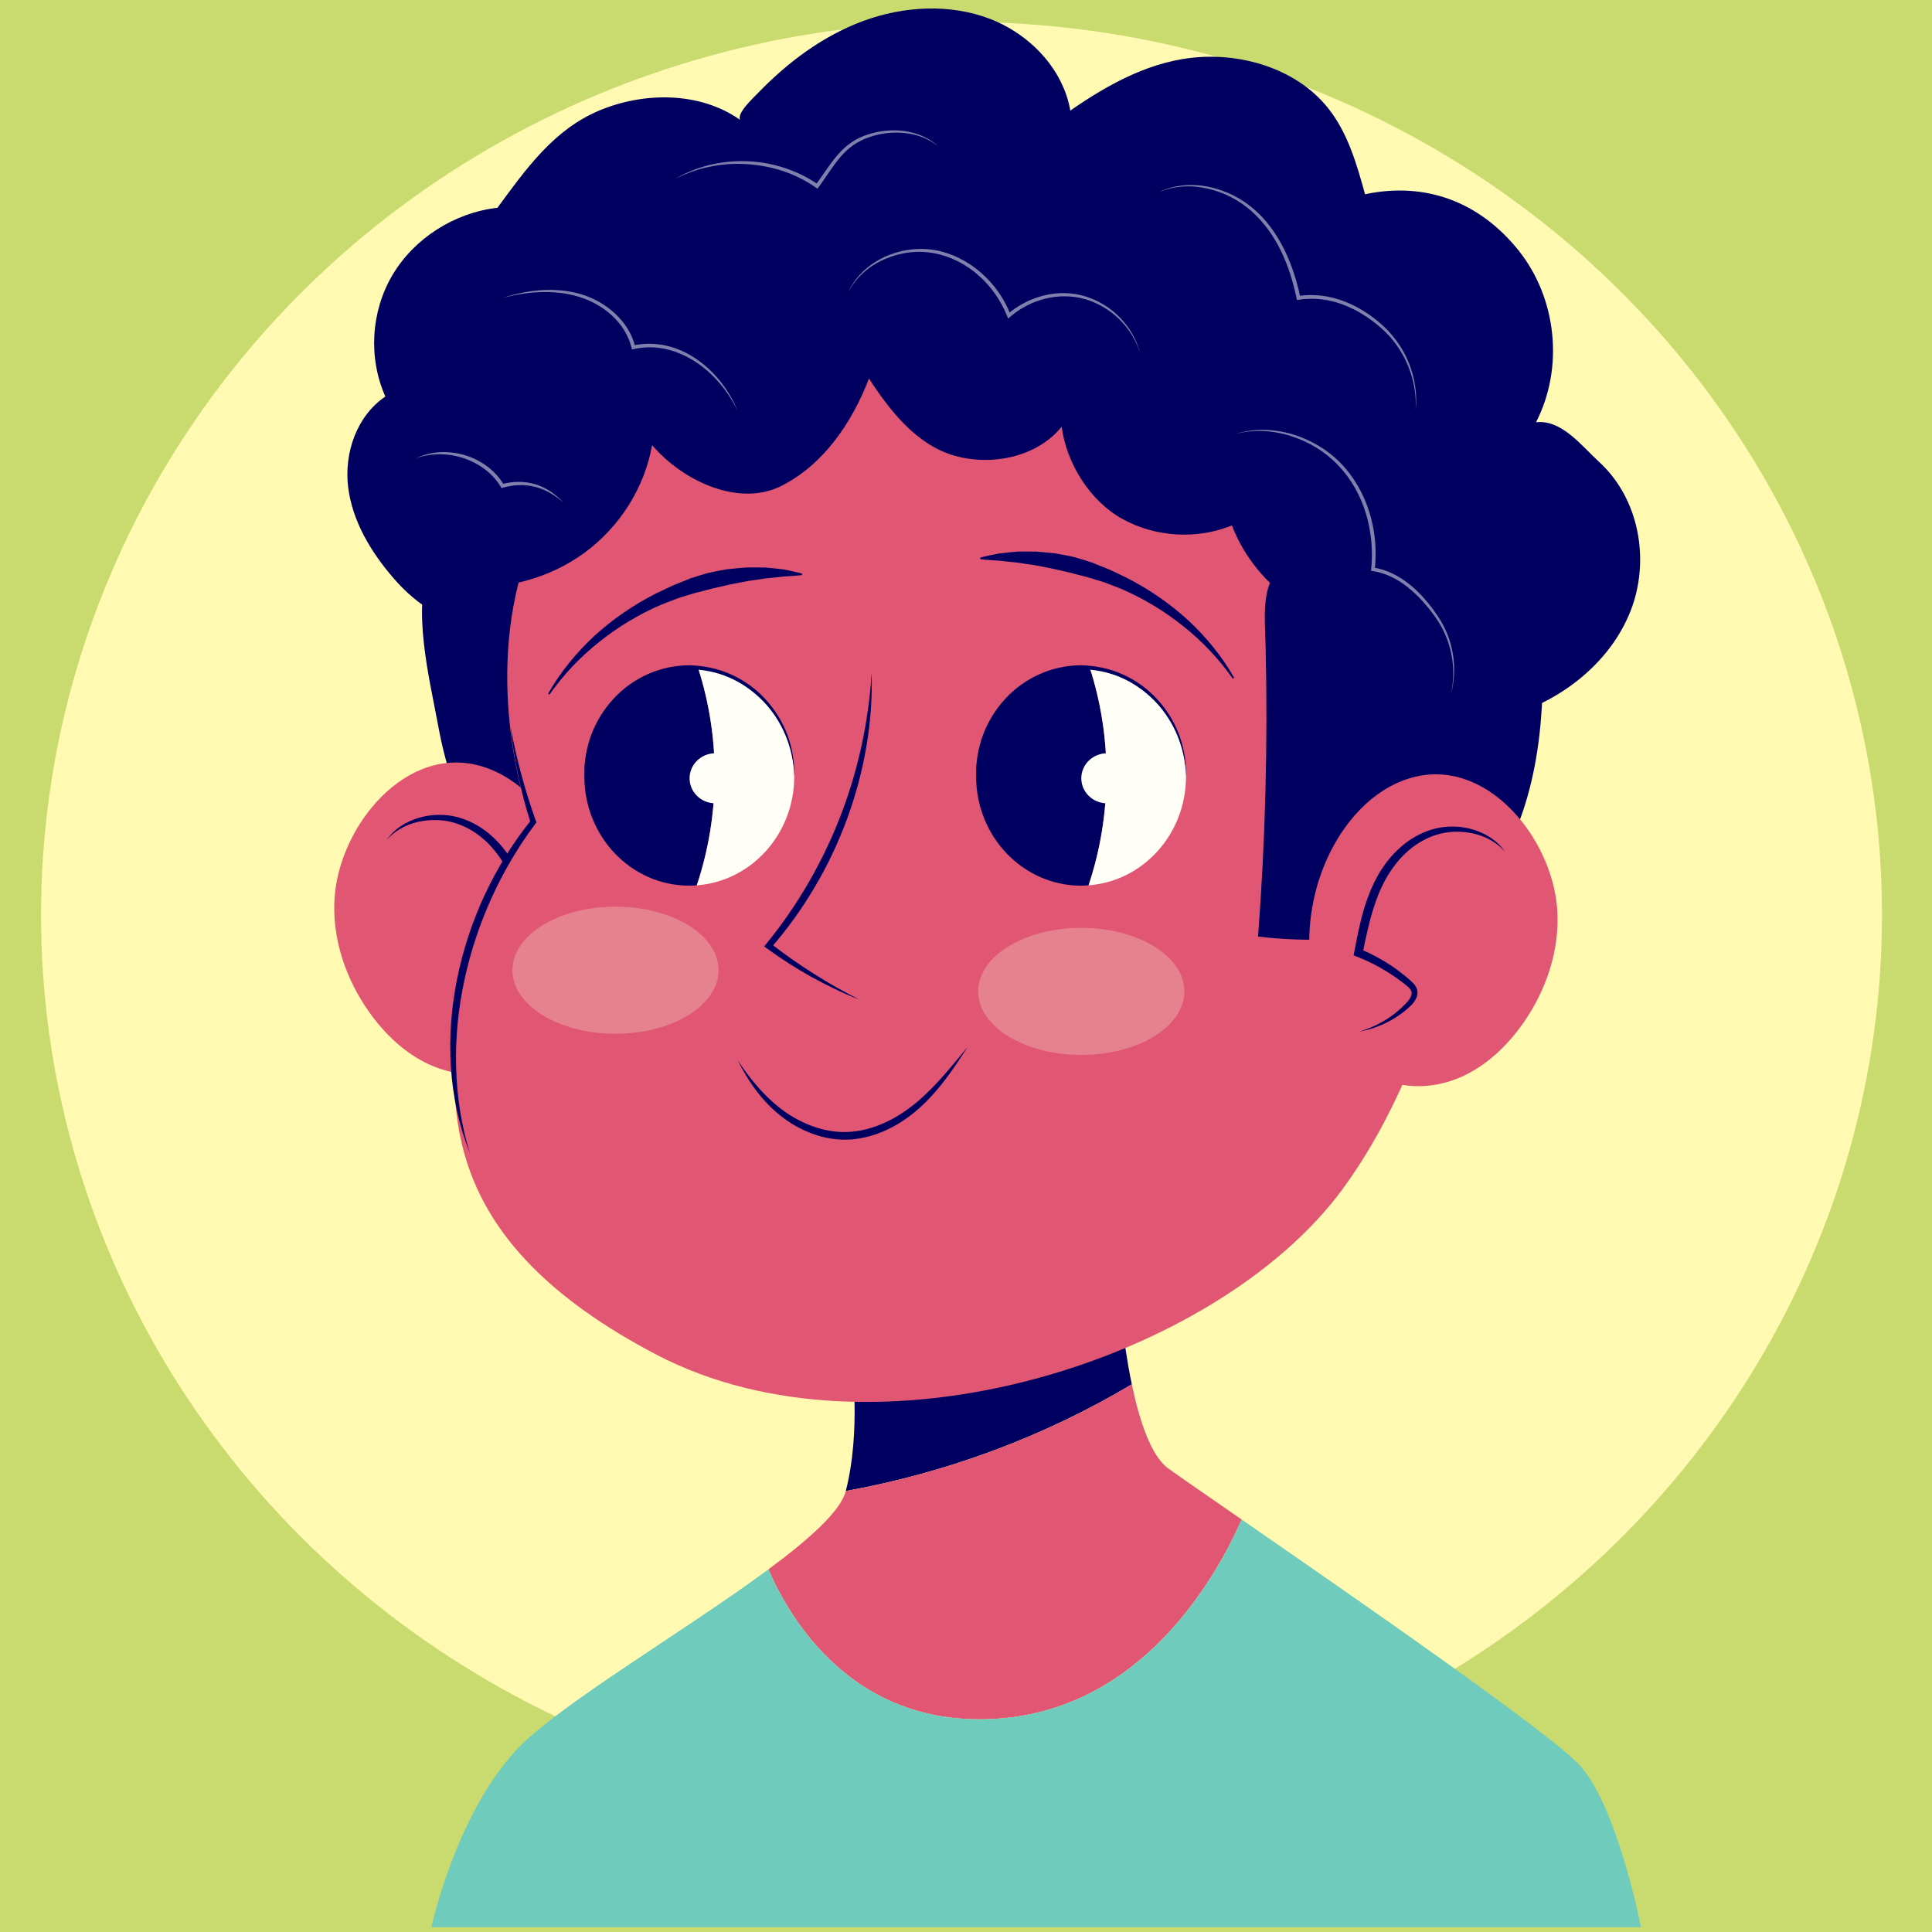<?xml version="1.0" encoding="utf-8"?>
<!-- Generator: Adobe Illustrator 25.0.0, SVG Export Plug-In . SVG Version: 6.00 Build 0)  -->
<svg version="1.1" xmlns="http://www.w3.org/2000/svg" xmlns:xlink="http://www.w3.org/1999/xlink" x="0px" y="0px"
	 viewBox="0 0 500 500" style="enable-background:new 0 0 500 500;" xml:space="preserve">
<style type="text/css">
	.st0{fill:#C9DA6F;}
	.st1{fill:#816EAD;}
	.st2{fill:#000060;}
	.st3{fill:#EDAEA9;}
	.st4{fill:#6FCBBB;}
	.st5{fill:#E15672;}
	.st6{fill:#FFFFF8;}
	.st7{opacity:0.5;fill:#EDAEA9;}
	.st8{fill:#A1C762;}
	.st9{fill:#E79554;}
	.st10{opacity:0.5;}
	.st11{fill:#56B9DF;}
	.st12{fill:#BD85AD;}
	.st13{fill:#FFF9B2;}
	.st14{fill:#DF9CC1;}
</style>
<g id="BACKGROUND">
	<rect x="-140.39" y="-19.99" class="st0" width="750" height="538.2"/>
</g>
<g id="OBJECTS">
	<g>
		
			<ellipse transform="matrix(0.707 -0.707 0.707 0.707 -303.964 -556.801)" class="st1" cx="-824.1" cy="88.52" rx="106.12" ry="106.12"/>
		<g>
			<g>
				<path class="st2" d="M-805.74,128.36l-30.86,7.88c0,0,1.12,8.32-0.67,15.53c11.64-2.16,22.88-6.48,32.97-12.67
					C-805.38,133.74-805.74,128.36-805.74,128.36z"/>
				<path class="st3" d="M-819.7,178.82c16.69-1.23,25.16-16.84,28.08-23.66c-4.21-3-7.37-5.25-8.48-6.08
					c-1.99-1.5-3.33-5.73-4.19-9.99c-10.09,6.2-21.33,10.51-32.97,12.67c0,0,0,0.01,0,0.01c-0.59,2.37-4.16,5.66-8.91,9.29
					C-843.73,166.94-836.36,180.04-819.7,178.82z"/>
				<path class="st4" d="M-752.57,184.45c-3.23-3.74-26.1-20.06-39.05-29.29c-2.92,6.82-11.39,22.43-28.08,23.66
					c-16.66,1.23-24.03-11.87-26.48-17.74c-9.73,7.43-24.47,16.27-29.16,21.57c-6.98,7.88-9.69,20.95-9.69,20.95h70.51h68.93
					C-745.59,203.59-748.29,189.4-752.57,184.45z"/>
			</g>
			<path class="st5" d="M-881.39,64.05c0.78,4.34,2.14,8.91,5.56,11.7c0.71,0.58,1.59,1.09,2.49,0.91c0.75-0.15,1.32-0.75,1.77-1.36
				c1.86-2.5,2.68-5.63,3.06-8.73c0.65-5.38,0.07-10.9-1.68-16.02c-0.52-1.51-1.16-3.03-2.24-4.21c-2.95-3.23-8.08-1.25-9.68,2.42
				C-883.89,52.84-882.14,59.87-881.39,64.05z"/>
			<g>
				<path class="st3" d="M-896.2,81.27c-0.32,4.84,1.3,9.68,3.98,13.58c1.82,2.65,4.17,4.95,6.99,6.26
					c2.82,1.32,6.14,1.59,9.01,0.35c2.62-1.14,4.7-3.44,6.12-6.06c3.28-6.04,3.2-13.78,0.47-20.08c-1.9-4.38-5.21-8.28-9.54-9.64
					C-887.92,62.93-895.64,72.71-896.2,81.27z"/>
				<path class="st3" d="M-873.43,95.77c-2.13-0.52-4.09-1.63-5.59-3.18c-0.45-0.47-0.89-1.09-0.69-1.73
					c0.11-0.36,0.41-0.63,0.69-0.88c1.7-1.48,3.65-2.69,5.73-3.56c-0.56-2.89-1.12-5.81-2.41-8.43c-1.29-2.62-3.41-4.95-6.24-5.88
					c-2.83-0.93-6.4-0.15-8.24,2.28c0,0-6.02,6.89,0.98,16.89C-881.81,101.82-873.43,95.77-873.43,95.77z"/>
				<g>
					<path class="st2" d="M-890.18,74.39c1.12-1.99,3.5-3.18,5.87-3.3c2.43-0.18,4.88,0.89,6.66,2.51c0.9,0.81,1.67,1.75,2.31,2.76
						c0.63,1.02,1.12,2.11,1.53,3.2c0.82,2.2,1.19,4.46,1.6,6.64l0.17,0.9l-0.82,0.31c-1.21,0.46-2.38,1.04-3.48,1.73
						c-0.56,0.33-1.11,0.7-1.63,1.09c-0.25,0.19-0.55,0.41-0.74,0.57c-0.2,0.18-0.25,0.27-0.28,0.36c-0.09,0.22,0.22,0.78,0.67,1.24
						c0.44,0.48,0.9,0.94,1.41,1.35c1.03,0.82,2.2,1.51,3.48,2.01c-1.37-0.15-2.74-0.57-3.98-1.26c-0.62-0.35-1.22-0.74-1.77-1.21
						c-0.27-0.23-0.56-0.48-0.82-0.82c-0.25-0.33-0.51-0.78-0.51-1.37c-0.01-0.6,0.35-1.13,0.63-1.42c0.3-0.32,0.53-0.52,0.8-0.77
						c0.53-0.48,1.08-0.93,1.66-1.35c1.16-0.83,2.41-1.54,3.72-2.14l-0.65,1.21c-0.43-2.18-0.91-4.3-1.58-6.3
						c-0.69-1.99-1.68-3.82-3.09-5.29c-1.41-1.46-3.23-2.49-5.29-2.65C-886.35,72.22-888.58,72.79-890.18,74.39z"/>
				</g>
			</g>
			<path class="st3" d="M-873.48,72.68c0,0-20.7-56.65,50.11-61.28c70.81-4.63,65.65,73.38,43.3,104.58
				c-14.43,20.15-53.65,33.23-78.98,19.61c-25.33-13.62-23.69-29.14-23.15-40.58S-873.48,72.68-873.48,72.68z"/>
			<g>
				<path class="st2" d="M-875.92,60.97c0.9,3.78,1.96,7.48,3.31,11.07l0.12,0.33l-0.23,0.33c-1.94,2.8-3.59,5.79-4.93,8.9
					c-1.34,3.12-2.39,6.36-3.08,9.67c-0.71,3.31-1.09,6.7-1.08,10.11c-0.01,3.41,0.4,6.83,1.2,10.21
					c-1.43-3.17-2.24-6.64-2.55-10.15c-0.3-3.51-0.09-7.07,0.55-10.55c0.66-3.47,1.72-6.87,3.2-10.08c1.47-3.21,3.33-6.25,5.55-8.98
					l-0.11,0.66C-875.05,68.72-875.75,64.85-875.92,60.97z"/>
			</g>
			<path class="st5" d="M-772.16,85.6c-6.86-2.62-11.59-9.26-13.55-16.34c-1.96-7.07-1.52-14.58-0.61-21.87
				c-3.26-4.58-6.49-8.55-10.95-11.98c-4.46-3.42-10.29-5.5-15.76-4.19c-9.47,2.27-14.55,13.45-23.87,16.29
				c-6.63,2.02-14.46-1.23-17.71-7.35c0.16,1.88-1.05,5.01-2.22,6.49c-1.07,1.34-2.32,2.68-3.99,3.08c-1.47,0.34-3.03-0.12-4.3-0.93
				c-1.27-0.81-2.3-1.94-3.31-3.05c-1.94,3.72-5.61,8.45-9.79,8.87c-3.99,0.4-7.47-2.89-9.29-6.46c-3.48-6.83-2.95-15.28,0.4-22.18
				c3.35-6.89,9.25-12.32,15.89-16.14c10.96-6.3,23.86-8.49,36.49-8.66c12.64-0.17,25.21,1.57,37.81,2.6
				c3.31,0.27,6.65,0.5,9.83,1.45c3.18,0.95,6.23,2.71,8.09,5.46c2.14,3.17,2.43,7.19,2.66,11.01c5.29-0.25,11.3,1.08,15.12,4.74
				c2.88,2.76,4.26,6.75,4.99,10.67c2.98,16.07-3.41,32.45-11.8,46.47"/>
			<g>
				<path class="st3" d="M-755.25,82.68c0.32,4.84-1.3,9.68-3.98,13.58c-1.82,2.65-4.17,4.95-6.99,6.26
					c-2.82,1.32-6.14,1.59-9.01,0.35c-2.62-1.14-4.7-3.44-6.12-6.05c-3.28-6.04-3.2-13.78-0.47-20.08c1.9-4.38,5.21-8.28,9.54-9.64
					C-763.53,64.34-755.82,74.12-755.25,82.68z"/>
				<path class="st3" d="M-778.02,97.17c2.13-0.52,4.09-1.63,5.59-3.18c0.45-0.47,0.89-1.09,0.69-1.73
					c-0.11-0.36-0.41-0.63-0.69-0.88c-1.7-1.48-3.65-2.69-5.73-3.56c0.56-2.89,1.12-5.81,2.41-8.43c1.29-2.62,3.41-4.95,6.24-5.88
					c2.83-0.93,6.4-0.15,8.24,2.28c0,0,6.02,6.89-0.98,16.89C-769.65,103.23-778.02,97.17-778.02,97.17z"/>
				<g>
					<path class="st2" d="M-761.27,75.79c-1.6-1.59-3.82-2.17-5.86-2c-2.06,0.16-3.88,1.19-5.29,2.65c-1.41,1.47-2.4,3.3-3.09,5.29
						c-0.67,2-1.15,4.12-1.58,6.3l-0.65-1.21c1.31,0.59,2.56,1.31,3.72,2.14c0.58,0.42,1.13,0.88,1.66,1.35
						c0.27,0.25,0.5,0.45,0.8,0.77c0.28,0.29,0.64,0.82,0.63,1.42c0,0.59-0.26,1.04-0.51,1.37c-0.26,0.34-0.55,0.59-0.82,0.82
						c-0.55,0.47-1.15,0.86-1.77,1.21c-1.24,0.69-2.61,1.11-3.98,1.26c1.28-0.5,2.45-1.19,3.48-2.01c0.51-0.41,0.98-0.88,1.41-1.35
						c0.45-0.46,0.76-1.02,0.67-1.24c-0.03-0.09-0.08-0.18-0.28-0.36c-0.19-0.16-0.48-0.39-0.74-0.57
						c-0.53-0.39-1.07-0.75-1.63-1.09c-1.1-0.69-2.27-1.27-3.48-1.73l-0.82-0.31l0.17-0.9c0.41-2.18,0.77-4.45,1.6-6.64
						c0.41-1.1,0.9-2.18,1.53-3.2c0.65-1.01,1.41-1.95,2.31-2.76c1.77-1.62,4.23-2.69,6.66-2.51
						C-764.77,72.61-762.39,73.8-761.27,75.79z"/>
				</g>
			</g>
			<g>
				<path class="st2" d="M-768.59,32.44c-3.47,1.98-7.63,2.53-11.57,2.02c-3.97-0.51-7.75-2.13-11.1-4.29
					c-1.68-1.08-3.28-2.29-4.8-3.58c-1.53-1.29-2.96-2.68-4.42-4c-1.47-1.32-2.98-2.59-4.64-3.6c-1.66-1.01-3.49-1.75-5.38-2.03
					c-1.89-0.3-3.84-0.03-5.55,0.82c-1.71,0.84-3.19,2.15-4.5,3.59c-1.33,1.44-2.52,3.02-3.81,4.56c-1.31,1.52-2.74,2.98-4.45,4.12
					c-1.69,1.14-3.73,1.96-5.86,1.86c-2.14-0.07-4.13-1.1-5.64-2.5c-1.53-1.42-2.61-3.23-3.37-5.11c-0.77-1.88-1.27-3.84-1.75-5.76
					l0.9,0.07c-1.12,2.5-2.51,4.89-4.2,7.06c-1.71,2.14-3.76,4.12-6.33,5.31c-1.29,0.56-2.67,0.95-4.14,0.9
					c-0.73-0.03-1.49-0.23-2.13-0.66c-0.64-0.43-1.11-1.04-1.45-1.66c-1.36-2.55-1.42-5.41-1.5-8.1l0.68,0.17
					c-1.65,2.8-3.44,5.54-5.56,8.02c-1.06,1.24-2.23,2.41-3.55,3.39c-1.32,0.98-2.84,1.76-4.51,2c-1.67,0.24-3.39-0.24-4.75-1.17
					c-1.37-0.92-2.45-2.26-3.06-3.79c-1.2-3.1-0.54-6.62,1.09-9.39c-1.57,2.8-2.13,6.32-0.88,9.3c0.62,1.47,1.7,2.74,3.03,3.59
					c1.33,0.86,2.95,1.27,4.49,1c1.55-0.26,2.99-1.02,4.25-1.98c1.26-0.97,2.39-2.12,3.41-3.35c2.06-2.47,3.79-5.2,5.39-8l0.63-1.11
					l0.05,1.28c0.11,2.68,0.25,5.44,1.5,7.71c0.31,0.55,0.7,1.04,1.19,1.37c0.49,0.32,1.08,0.48,1.7,0.51
					c1.25,0.04,2.55-0.31,3.73-0.84c2.37-1.11,4.33-3,5.97-5.08c1.63-2.11,2.97-4.44,4.05-6.88l0.55-1.25l0.34,1.33
					c0.49,1.92,0.99,3.83,1.73,5.62c0.74,1.79,1.75,3.46,3.15,4.75c1.38,1.29,3.14,2.2,5,2.26c1.86,0.09,3.7-0.62,5.3-1.68
					c1.6-1.07,3-2.46,4.27-3.93c1.27-1.5,2.48-3.09,3.85-4.57c1.36-1.47,2.91-2.86,4.78-3.76c1.86-0.92,4.03-1.2,6.05-0.87
					c2.03,0.33,3.95,1.14,5.66,2.22c1.72,1.08,3.24,2.4,4.71,3.75c1.46,1.36,2.86,2.76,4.36,4.05c1.49,1.3,3.05,2.52,4.69,3.6
					c3.28,2.17,6.94,3.87,10.85,4.46C-776.24,34.78-772.1,34.34-768.59,32.44z"/>
			</g>
			<g>
				<path class="st2" d="M-759.09,33.71c-1.79,0.8-3.51,1.71-5.12,2.8c-1.63,1.06-3.16,2.25-4.57,3.58
					c-2.82,2.64-5.24,5.71-6.96,9.16c-1.8,3.41-2.9,7.16-3.41,10.99c-0.26,1.92-0.34,3.86-0.26,5.8c0.05,1.94,0.31,3.88,0.7,5.8
					c-0.6-1.86-0.97-3.81-1.19-5.76c-0.19-1.96-0.19-3.94-0.02-5.92c0.36-3.94,1.5-7.81,3.28-11.36c1.85-3.51,4.34-6.69,7.34-9.27
					c1.5-1.28,3.12-2.44,4.82-3.42C-762.75,35.14-760.96,34.31-759.09,33.71z"/>
			</g>
			<g>
				<path class="st2" d="M-756.81,41.56c-1.81,1.67-3.43,3.51-4.8,5.52c-1.36,2.01-2.51,4.15-3.38,6.4c-0.89,2.25-1.5,4.6-1.87,6.99
					l-0.22,1.81l-0.1,1.82l-0.01,1.83c0.04,0.61,0.07,1.22,0.1,1.84c-0.13-0.6-0.25-1.21-0.36-1.82l-0.21-1.85l-0.04-1.86l0.09-1.87
					c0.2-2.49,0.8-4.94,1.71-7.27c0.92-2.32,2.15-4.53,3.7-6.49l1.21-1.43l1.3-1.34l1.41-1.21
					C-757.82,42.27-757.32,41.91-756.81,41.56z"/>
			</g>
			<g>
				<g>
					<path class="st2" d="M-853.42,53.56c-0.33-0.03-0.66-0.05-1-0.05c-6.68,0-12.1,5.81-12.1,12.98c0,7.17,5.42,12.98,12.1,12.98
						c0.29,0,0.58-0.03,0.86-0.05C-850.85,71.09-850.8,61.91-853.42,53.56z"/>
					<path class="st6" d="M-842.32,66.48c0-6.81-4.88-12.38-11.1-12.93c2.62,8.36,2.57,17.53-0.14,25.86
						C-847.28,78.94-842.32,73.34-842.32,66.48z"/>
				</g>
				<path class="st6" d="M-848.44,66.7c0,1.64-1.33,2.97-2.97,2.97c-1.64,0-2.97-1.33-2.97-2.97c0-1.64,1.33-2.97,2.97-2.97
					C-849.77,63.73-848.44,65.06-848.44,66.7z"/>
				<g>
					<path class="st2" d="M-842.32,66.48c-0.2-3.28-1.48-6.44-3.69-8.75c-2.19-2.31-5.26-3.72-8.41-3.73
						c-3.16-0.03-6.23,1.41-8.41,3.73c-2.2,2.31-3.48,5.47-3.69,8.75c-0.11-1.64,0.13-3.31,0.64-4.91c0.54-1.58,1.38-3.07,2.47-4.36
						c2.17-2.59,5.54-4.23,8.98-4.21c1.71,0.04,3.42,0.4,4.97,1.14c1.54,0.74,2.93,1.78,4.02,3.08c1.1,1.28,1.94,2.77,2.48,4.36
						C-842.45,63.17-842.21,64.84-842.32,66.48z"/>
				</g>
			</g>
			<g>
				<g>
					<path class="st2" d="M-809.14,53.94c-0.33-0.03-0.66-0.05-1-0.05c-6.68,0-12.1,5.81-12.1,12.98c0,7.17,5.42,12.98,12.1,12.98
						c0.29,0,0.58-0.03,0.86-0.05C-806.58,71.47-806.52,62.3-809.14,53.94z"/>
					<path class="st6" d="M-798.05,66.87c0-6.81-4.88-12.38-11.1-12.93c2.62,8.36,2.57,17.53-0.14,25.86
						C-803.01,79.32-798.05,73.72-798.05,66.87z"/>
				</g>
				<path class="st6" d="M-804.17,67.08c0,1.64-1.33,2.97-2.97,2.97c-1.64,0-2.97-1.33-2.97-2.97c0-1.64,1.33-2.97,2.97-2.97
					C-805.5,64.11-804.17,65.44-804.17,67.08z"/>
				<g>
					<path class="st2" d="M-798.05,66.87c-0.2-3.28-1.48-6.44-3.69-8.75c-2.19-2.31-5.26-3.72-8.41-3.73
						c-3.16-0.03-6.23,1.41-8.41,3.73c-2.2,2.31-3.48,5.47-3.69,8.75c-0.11-1.64,0.13-3.31,0.64-4.91c0.54-1.58,1.38-3.07,2.47-4.36
						c2.17-2.59,5.54-4.23,8.98-4.21c1.71,0.04,3.42,0.4,4.97,1.14c1.54,0.74,2.93,1.78,4.02,3.08c1.1,1.28,1.94,2.77,2.48,4.36
						C-798.18,63.55-797.94,65.22-798.05,66.87z"/>
				</g>
			</g>
			<g>
				<path class="st2" d="M-833.2,56.22c0.12,3.13-0.13,6.28-0.68,9.39c-0.55,3.11-1.39,6.17-2.5,9.13
					c-1.13,2.96-2.48,5.84-4.12,8.55c-1.62,2.72-3.5,5.29-5.59,7.66l-0.27-1.25c2.01,1.08,3.96,2.23,5.94,3.32
					c1.97,1.1,3.98,2.1,6.09,2.98c-2.24-0.42-4.42-1.18-6.53-2.04c-2.11-0.87-4.16-1.86-6.21-2.79l-0.92-0.42l0.65-0.83
					c1.89-2.42,3.6-4.98,5.14-7.62c1.52-2.66,2.91-5.4,4.07-8.24c1.18-2.83,2.17-5.75,2.99-8.72
					C-834.32,62.35-833.69,59.31-833.2,56.22z"/>
			</g>
			<g>
				<path class="st2" d="M-871.68,56.99c1.23-2.62,2.97-5.01,4.99-7.17c2.05-2.13,4.43-3.97,7.05-5.43c0.66-0.35,1.33-0.7,1.99-1.08
					l2.05-0.98c0.71-0.27,1.43-0.52,2.16-0.74c0.74-0.17,1.49-0.29,2.25-0.41c0.76-0.05,1.52-0.09,2.28-0.1
					c0.76,0.04,1.52,0.09,2.27,0.19c0.75,0.13,1.5,0.31,2.23,0.49c0.73,0.26,1.44,0.52,2.12,0.88l-0.05,0.4
					c-0.74,0.25-1.45,0.4-2.14,0.56c-0.7,0.19-1.38,0.36-2.05,0.49c-0.67,0.21-1.33,0.36-1.99,0.51c-0.65,0.2-1.3,0.36-1.95,0.52
					c-0.64,0.19-1.28,0.37-1.93,0.51c-0.64,0.18-1.29,0.33-1.95,0.46l-1.96,0.5c-0.64,0.21-1.28,0.44-1.92,0.67
					c-2.51,1.04-4.91,2.39-7.13,4.05c-2.24,1.63-4.23,3.63-5.98,5.88L-871.68,56.99z"/>
			</g>
			<g>
				<path class="st2" d="M-792.75,55.3c-1.75-2.25-3.74-4.25-5.98-5.88c-2.22-1.66-4.62-3.01-7.13-4.05
					c-0.64-0.23-1.28-0.46-1.92-0.67l-1.96-0.5c-0.66-0.13-1.31-0.28-1.95-0.46c-0.65-0.14-1.29-0.32-1.93-0.51
					c-0.65-0.16-1.3-0.33-1.95-0.52c-0.66-0.15-1.32-0.3-1.99-0.51c-0.67-0.13-1.35-0.31-2.05-0.49c-0.7-0.16-1.4-0.31-2.14-0.56
					l-0.05-0.4c0.68-0.35,1.4-0.61,2.12-0.88c0.73-0.19,1.47-0.36,2.23-0.49c0.75-0.1,1.51-0.15,2.27-0.19
					c0.76,0.01,1.52,0.05,2.28,0.1c0.75,0.11,1.5,0.24,2.25,0.41c0.73,0.22,1.45,0.47,2.16,0.74l2.05,0.98
					c0.66,0.37,1.32,0.73,1.99,1.08c2.62,1.46,5.01,3.3,7.05,5.43c2.02,2.15,3.76,4.55,4.99,7.17L-792.75,55.3z"/>
			</g>
			<g>
				<path class="st5" d="M-844.88,111.89c1.91,1.7,4.11,2.85,6.49,2.65c3.92-0.33,7.78-3.64,10.67-6.88
					c-3.12,0.16-6.24,0.44-9.28,1.13C-839.76,109.42-842.47,110.42-844.88,111.89z"/>
				<path class="st2" d="M-838.82,104.96c-7.84-0.44-13.28-3.7-13.28-3.7s2.85,6.75,7.22,10.63c2.41-1.47,5.12-2.47,7.87-3.1
					c3.05-0.69,6.16-0.97,9.28-1.13c2.89-3.24,4.79-6.4,4.79-6.4S-830.98,105.4-838.82,104.96z"/>
			</g>
			<ellipse class="st7" cx="-810.12" cy="92.4" rx="11.89" ry="7.55"/>
			<ellipse class="st7" cx="-863.82" cy="89.89" rx="11.89" ry="7.55"/>
		</g>
	</g>
	<g>
		
			<ellipse transform="matrix(0.707 -0.707 0.707 0.707 -237.295 -395.846)" class="st8" cx="-596.48" cy="88.52" rx="106.12" ry="106.12"/>
		<g>
			<g>
				<path class="st2" d="M-579.96,128.36l-30.86,7.88c0,0,1.12,8.32-0.67,15.53c11.64-2.16,22.88-6.48,32.97-12.67
					C-579.61,133.74-579.96,128.36-579.96,128.36z"/>
				<path class="st5" d="M-593.93,178.82c16.69-1.23,25.16-16.84,28.08-23.66c-4.21-3-7.37-5.25-8.48-6.08
					c-1.99-1.5-3.33-5.73-4.19-9.99c-10.09,6.2-21.33,10.51-32.97,12.67c0,0,0,0.01,0,0.01c-0.59,2.37-4.16,5.66-8.91,9.29
					C-617.96,166.94-610.59,180.04-593.93,178.82z"/>
				<path class="st9" d="M-526.8,184.45c-3.23-3.74-26.1-20.06-39.05-29.29c-2.92,6.82-11.39,22.43-28.08,23.66
					c-16.66,1.23-24.03-11.87-26.48-17.74c-9.73,7.43-24.47,16.27-29.16,21.57c-6.98,7.88-9.69,20.95-9.69,20.95h70.51h68.93
					C-519.82,203.59-522.52,189.4-526.8,184.45z"/>
			</g>
			<g>
				<path class="st5" d="M-670.43,81.27c-0.32,4.84,1.3,9.68,3.98,13.58c1.82,2.65,4.17,4.95,6.99,6.26
					c2.82,1.32,6.14,1.59,9.01,0.35c2.62-1.14,4.7-3.44,6.12-6.06c3.28-6.04,3.2-13.78,0.47-20.08c-1.9-4.38-5.21-8.28-9.54-9.64
					C-662.15,62.93-669.86,72.71-670.43,81.27z"/>
				<path class="st5" d="M-647.66,95.77c-2.13-0.52-4.09-1.63-5.59-3.18c-0.45-0.47-0.89-1.09-0.69-1.73
					c0.11-0.36,0.41-0.63,0.69-0.88c1.7-1.48,3.65-2.69,5.73-3.56c-0.56-2.89-1.12-5.81-2.41-8.43c-1.29-2.62-3.41-4.95-6.24-5.88
					c-2.83-0.93-6.4-0.15-8.24,2.28c0,0-6.02,6.89,0.98,16.89C-656.03,101.82-647.66,95.77-647.66,95.77z"/>
				<g>
					<path class="st2" d="M-664.41,74.39c1.12-1.99,3.5-3.18,5.87-3.3c2.43-0.18,4.88,0.89,6.66,2.51c0.9,0.81,1.67,1.75,2.31,2.76
						c0.63,1.02,1.12,2.11,1.53,3.2c0.82,2.2,1.19,4.46,1.6,6.64l0.17,0.9l-0.82,0.31c-1.21,0.46-2.38,1.04-3.48,1.73
						c-0.56,0.33-1.1,0.7-1.63,1.09c-0.25,0.19-0.55,0.41-0.74,0.57c-0.2,0.18-0.25,0.27-0.28,0.36c-0.09,0.22,0.22,0.78,0.67,1.24
						c0.44,0.48,0.9,0.94,1.41,1.35c1.03,0.82,2.2,1.51,3.48,2.01c-1.37-0.15-2.74-0.57-3.98-1.26c-0.62-0.35-1.22-0.74-1.77-1.21
						c-0.27-0.23-0.56-0.48-0.82-0.82c-0.25-0.33-0.51-0.78-0.51-1.37c-0.01-0.6,0.35-1.13,0.63-1.42c0.3-0.32,0.53-0.52,0.8-0.77
						c0.53-0.48,1.08-0.93,1.66-1.35c1.16-0.83,2.41-1.54,3.72-2.14l-0.65,1.21c-0.43-2.18-0.91-4.3-1.58-6.3
						c-0.69-1.99-1.68-3.82-3.09-5.29c-1.41-1.46-3.23-2.49-5.29-2.65C-660.58,72.22-662.8,72.79-664.41,74.39z"/>
				</g>
			</g>
			<path class="st5" d="M-647.71,72.68c0,0-20.7-56.65,50.11-61.28c70.81-4.63,65.65,73.38,43.3,104.58
				c-14.43,20.15-53.65,33.23-78.98,19.61c-25.33-13.62-23.69-29.14-23.15-40.58S-647.71,72.68-647.71,72.68z"/>
			<g>
				<path class="st2" d="M-650.15,60.97c0.9,3.78,1.96,7.48,3.31,11.07l0.12,0.33l-0.23,0.33c-1.94,2.8-3.59,5.79-4.93,8.9
					c-1.34,3.12-2.39,6.36-3.08,9.67c-0.71,3.31-1.09,6.7-1.08,10.11c-0.01,3.41,0.4,6.83,1.2,10.21
					c-1.43-3.17-2.24-6.64-2.55-10.15c-0.3-3.51-0.09-7.07,0.55-10.55c0.66-3.47,1.72-6.87,3.2-10.08c1.47-3.21,3.33-6.25,5.55-8.98
					l-0.11,0.66C-649.28,68.72-649.97,64.85-650.15,60.97z"/>
			</g>
			<g>
				<g>
					<path class="st4" d="M-627.65,53.56c-0.33-0.03-0.66-0.05-1-0.05c-6.68,0-12.1,5.81-12.1,12.98c0,7.17,5.42,12.98,12.1,12.98
						c0.29,0,0.58-0.03,0.86-0.05C-625.08,71.09-625.02,61.91-627.65,53.56z"/>
					<path class="st6" d="M-616.55,66.48c0-6.81-4.88-12.38-11.1-12.93c2.62,8.36,2.57,17.53-0.14,25.86
						C-621.51,78.94-616.55,73.34-616.55,66.48z"/>
				</g>
				<path class="st6" d="M-622.67,66.7c0,1.64-1.33,2.97-2.97,2.97c-1.64,0-2.97-1.33-2.97-2.97c0-1.64,1.33-2.97,2.97-2.97
					C-624,63.73-622.67,65.06-622.67,66.7z"/>
				<g>
					<path class="st2" d="M-616.55,66.48c-0.2-3.28-1.48-6.44-3.69-8.75c-2.19-2.31-5.26-3.72-8.41-3.73
						c-3.16-0.03-6.23,1.41-8.41,3.73c-2.2,2.31-3.48,5.47-3.69,8.75c-0.11-1.64,0.13-3.31,0.64-4.91c0.54-1.58,1.38-3.07,2.47-4.36
						c2.17-2.59,5.54-4.23,8.98-4.21c1.71,0.04,3.42,0.4,4.97,1.14c1.54,0.74,2.93,1.78,4.02,3.08c1.1,1.28,1.94,2.77,2.48,4.36
						C-616.68,63.17-616.44,64.84-616.55,66.48z"/>
				</g>
			</g>
			<g>
				<g>
					<path class="st4" d="M-583.37,53.94c-0.33-0.03-0.66-0.05-1-0.05c-6.68,0-12.1,5.81-12.1,12.98c0,7.17,5.42,12.98,12.1,12.98
						c0.29,0,0.58-0.03,0.86-0.05C-580.81,71.47-580.75,62.3-583.37,53.94z"/>
					<path class="st6" d="M-572.28,66.87c0-6.81-4.88-12.38-11.1-12.93c2.62,8.36,2.57,17.53-0.14,25.86
						C-577.23,79.32-572.28,73.72-572.28,66.87z"/>
				</g>
				<path class="st6" d="M-578.39,67.08c0,1.64-1.33,2.97-2.97,2.97c-1.64,0-2.97-1.33-2.97-2.97c0-1.64,1.33-2.97,2.97-2.97
					C-579.73,64.11-578.39,65.44-578.39,67.08z"/>
				<g>
					<path class="st2" d="M-572.28,66.87c-0.2-3.28-1.48-6.44-3.69-8.75c-2.19-2.31-5.26-3.72-8.41-3.73
						c-3.16-0.03-6.23,1.41-8.41,3.73c-2.2,2.31-3.48,5.47-3.69,8.75c-0.11-1.64,0.13-3.31,0.64-4.91c0.54-1.58,1.38-3.07,2.47-4.36
						c2.17-2.59,5.54-4.23,8.98-4.21c1.71,0.04,3.42,0.4,4.97,1.14c1.54,0.74,2.93,1.78,4.02,3.08c1.1,1.28,1.95,2.77,2.48,4.36
						C-572.4,63.55-572.16,65.22-572.28,66.87z"/>
				</g>
			</g>
			<g>
				<path class="st2" d="M-645.91,56.99c1.23-2.62,2.97-5.01,4.99-7.17c2.05-2.13,4.43-3.97,7.05-5.43c0.66-0.35,1.33-0.7,1.99-1.08
					l2.05-0.98c0.71-0.27,1.43-0.52,2.16-0.74c0.74-0.17,1.49-0.29,2.25-0.41c0.76-0.05,1.52-0.09,2.28-0.1
					c0.76,0.04,1.52,0.09,2.27,0.19c0.75,0.13,1.5,0.31,2.23,0.49c0.73,0.26,1.44,0.52,2.12,0.88l-0.05,0.4
					c-0.74,0.25-1.45,0.4-2.14,0.56c-0.7,0.19-1.38,0.36-2.05,0.49c-0.67,0.21-1.33,0.36-1.99,0.51c-0.65,0.2-1.3,0.36-1.95,0.52
					c-0.64,0.19-1.28,0.37-1.93,0.51c-0.64,0.18-1.29,0.33-1.95,0.46l-1.96,0.5c-0.64,0.21-1.28,0.44-1.92,0.67
					c-2.51,1.04-4.91,2.39-7.13,4.05c-2.24,1.63-4.23,3.63-5.98,5.88L-645.91,56.99z"/>
			</g>
			<g>
				<path class="st2" d="M-566.97,55.3c-1.75-2.25-3.74-4.25-5.98-5.88c-2.22-1.66-4.62-3.01-7.13-4.05
					c-0.64-0.23-1.28-0.46-1.92-0.67l-1.96-0.5c-0.66-0.13-1.31-0.28-1.95-0.46c-0.65-0.14-1.29-0.32-1.93-0.51
					c-0.65-0.16-1.3-0.33-1.95-0.52c-0.66-0.15-1.32-0.3-1.99-0.51c-0.67-0.13-1.35-0.31-2.05-0.49c-0.7-0.16-1.4-0.31-2.14-0.56
					l-0.05-0.4c0.68-0.35,1.4-0.61,2.12-0.88c0.73-0.19,1.47-0.36,2.23-0.49c0.75-0.1,1.51-0.15,2.27-0.19
					c0.76,0.01,1.52,0.05,2.28,0.1c0.75,0.11,1.5,0.24,2.25,0.41c0.73,0.22,1.45,0.47,2.16,0.74l2.05,0.98
					c0.66,0.37,1.32,0.73,1.99,1.08c2.62,1.46,5.01,3.3,7.05,5.43c2.02,2.15,3.76,4.55,4.99,7.17L-566.97,55.3z"/>
			</g>
			<ellipse class="st7" cx="-584.35" cy="92.4" rx="11.89" ry="7.55"/>
			<ellipse class="st7" cx="-638.04" cy="89.89" rx="11.89" ry="7.55"/>
			<g>
				<path class="st2" d="M-624.48,98.58c1.76,2.29,3.65,4.43,5.92,5.92c2.26,1.46,4.91,2.32,7.47,1.97c2.58-0.31,5.02-1.66,7.13-3.4
					c2.12-1.77,3.96-3.97,5.95-6.07c-1.31,2.57-2.8,5.08-4.89,7.22c-2.07,2.13-4.8,3.82-7.95,4.24c-1.57,0.18-3.18,0-4.64-0.49
					c-1.46-0.51-2.83-1.25-3.99-2.22C-621.83,103.83-623.44,101.27-624.48,98.58z"/>
			</g>
			<g>
				<path class="st2" d="M-608.05,56.74c0.05,4.01-0.12,8.13-1.58,12.08c-0.71,1.97-1.87,3.82-3.32,5.37
					c-1.45,1.52-3.04,2.74-4.19,4.19c-2.36,2.73-2.62,7.04-0.72,10.18c1.9,3.13,6.02,4.94,9.98,4.14
					c-3.73,1.64-8.72,0.34-11.29-3.27c-1.3-1.78-1.87-4.01-1.82-6.2c0.06-2.19,0.9-4.42,2.29-6.11c1.39-1.67,3.03-2.9,4.39-4.25
					c1.37-1.32,2.41-2.9,3.24-4.65C-609.45,64.7-608.81,60.69-608.05,56.74z"/>
			</g>
			<path class="st2" d="M-654.88,65.45c-2.7-26.5-3.37-51.64,5.63-76.71c39.16-4.66,79.7-3.03,118.33,4.93
				c0.71,23.34-3.17,46.56-7.05,69.59c-1.44,8.59-3.79,17.11-7.12,25.17c-6.37-1.5-11.31-6.9-13.72-12.99
				c-2.4-6.09-2.61-12.82-2.23-19.36c0.38-6.54,1.51-13.37,1.27-19.92c-27.86-6.22-55.84-7.53-84.16-3.93
				c-2.24,5.85-4.81,12.36-5.7,18.57c-0.89,6.2,1.55,18.54,1.55,18.54S-653.01,65.95-654.88,65.45z"/>
			<g>
				<path class="st5" d="M-529.48,82.68c0.32,4.84-1.3,9.68-3.98,13.58c-1.82,2.65-4.17,4.95-6.99,6.26
					c-2.82,1.32-6.14,1.59-9.01,0.35c-2.62-1.14-4.7-3.44-6.12-6.05c-3.28-6.04-3.2-13.78-0.47-20.08c1.9-4.38,5.21-8.28,9.54-9.64
					C-537.76,64.34-530.05,74.12-529.48,82.68z"/>
				<path class="st5" d="M-552.25,97.17c2.13-0.52,4.09-1.63,5.59-3.18c0.45-0.47,0.89-1.09,0.69-1.73
					c-0.11-0.36-0.41-0.63-0.69-0.88c-1.7-1.48-3.65-2.69-5.73-3.56c0.56-2.89,1.12-5.81,2.41-8.43c1.29-2.62,3.41-4.95,6.24-5.88
					c2.83-0.93,6.4-0.15,8.24,2.28c0,0,6.02,6.89-0.98,16.89C-543.88,103.23-552.25,97.17-552.25,97.17z"/>
				<g>
					<path class="st2" d="M-535.5,75.79c-1.6-1.59-3.82-2.17-5.86-2c-2.06,0.16-3.88,1.19-5.29,2.65c-1.41,1.47-2.4,3.3-3.09,5.29
						c-0.67,2-1.15,4.12-1.58,6.3l-0.65-1.21c1.31,0.59,2.56,1.31,3.72,2.14c0.58,0.42,1.13,0.88,1.66,1.35
						c0.27,0.25,0.5,0.45,0.8,0.77c0.28,0.29,0.64,0.82,0.63,1.42c0,0.59-0.26,1.04-0.51,1.37c-0.26,0.34-0.55,0.59-0.82,0.82
						c-0.55,0.47-1.15,0.86-1.77,1.21c-1.24,0.69-2.61,1.11-3.98,1.26c1.28-0.5,2.45-1.19,3.48-2.01c0.51-0.41,0.98-0.88,1.41-1.35
						c0.45-0.46,0.76-1.02,0.67-1.24c-0.03-0.09-0.08-0.18-0.28-0.36c-0.19-0.16-0.48-0.39-0.74-0.57
						c-0.53-0.39-1.07-0.75-1.63-1.09c-1.1-0.69-2.27-1.27-3.48-1.73l-0.82-0.31l0.17-0.9c0.41-2.18,0.77-4.45,1.6-6.64
						c0.41-1.1,0.9-2.18,1.53-3.2c0.65-1.01,1.41-1.95,2.31-2.76c1.77-1.62,4.23-2.69,6.66-2.51C-539,72.61-536.62,73.8-535.5,75.79
						z"/>
				</g>
			</g>
			<g class="st10">
				<g>
					<path class="st6" d="M-644.13,7.17c-0.77-0.87-1.35-1.93-1.73-3.05c-0.18-0.57-0.32-1.15-0.39-1.75
						c-0.04-0.3-0.06-0.6-0.07-0.9c0-0.3-0.03-0.6,0.06-0.98c0.06-0.37,0.46-0.85,0.95-0.88c0.47-0.04,0.81,0.12,1.1,0.27
						c0.56,0.32,1.01,0.66,1.49,1.04c0.94,0.75,1.77,1.62,2.48,2.58l-0.87,0.37c-0.14-0.91-0.05-1.85,0.23-2.71
						c0.14-0.43,0.32-0.85,0.56-1.24c0.11-0.19,0.26-0.4,0.46-0.59c0.19-0.19,0.52-0.35,0.86-0.32c0.33,0.04,0.56,0.2,0.74,0.34
						c0.18,0.14,0.34,0.29,0.5,0.45c0.31,0.31,0.6,0.65,0.84,1.01c0.48,0.73,0.84,1.53,0.99,2.37c-0.34-0.78-0.77-1.51-1.33-2.11
						c-0.28-0.3-0.58-0.58-0.89-0.84c-0.31-0.24-0.7-0.53-0.9-0.51c-0.17-0.01-0.39,0.23-0.56,0.59c-0.18,0.35-0.32,0.72-0.42,1.09
						c-0.21,0.76-0.23,1.55-0.12,2.31l0.29,1.87l-1.16-1.5c-0.68-0.88-1.46-1.69-2.32-2.41c-0.42-0.35-0.9-0.7-1.33-0.98
						c-0.2-0.13-0.43-0.21-0.54-0.2c-0.1,0.01-0.17,0.04-0.23,0.23c-0.07,0.18-0.08,0.47-0.1,0.75c-0.01,0.28-0.01,0.56,0,0.83
						c0.03,0.56,0.09,1.12,0.2,1.67C-645.12,5.09-644.7,6.16-644.13,7.17z"/>
				</g>
				<g>
					<path class="st6" d="M-615.92,17.29c0.21-0.68,0.54-1.32,0.93-1.92c0.19-0.31,0.42-0.59,0.65-0.87
						c0.23-0.27,0.49-0.57,0.9-0.77c0.2-0.09,0.47-0.16,0.76-0.1c0.28,0.06,0.53,0.27,0.66,0.48c0.26,0.43,0.29,0.76,0.42,1.09
						c0.21,0.67,0.41,1.34,0.61,2.02l-0.93-0.05c0.67-1.73,2.12-3.11,3.85-3.72c0.43-0.14,0.87-0.27,1.39-0.27
						c0.52,0,1.06,0.3,1.32,0.73c0.27,0.43,0.33,0.9,0.34,1.34c0.01,0.44-0.05,0.88-0.15,1.3c-0.04-0.84-0.13-1.76-0.62-2.32
						c-0.47-0.57-1.24-0.34-1.98-0.01c-1.46,0.64-2.64,1.86-3.24,3.31l-0.56,1.33l-0.38-1.38c-0.18-0.68-0.37-1.35-0.53-2.04
						c-0.09-0.34-0.16-0.72-0.26-0.9c-0.09-0.17-0.16-0.21-0.42-0.14c-0.48,0.19-1.02,0.76-1.49,1.23
						C-615.13,16.14-615.53,16.7-615.92,17.29z"/>
				</g>
				<g>
					<path class="st6" d="M-642.55,23.2c-0.56-0.56-0.92-1.31-1.1-2.11c-0.17-0.8-0.13-1.66,0.15-2.47l0.08-0.24l0.29-0.02
						c1.81-0.12,3.67,0.6,4.92,1.95l-0.8,0.13c0.17-0.33,0.01-0.96,0.04-1.71c0-0.36,0.22-0.95,0.68-1.15
						c0.46-0.21,0.84-0.13,1.18-0.09c1.4,0.26,2.54,1.36,2.82,2.62c-0.61-1.14-1.77-1.83-2.91-1.9c-0.29-0.02-0.58,0-0.7,0.1
						c-0.13,0.1-0.17,0.19-0.18,0.46c-0.02,0.51,0.29,1.2-0.05,2.08l-0.26,0.68l-0.54-0.54c-1.09-1.1-2.62-1.77-4.19-1.81l0.37-0.26
						c-0.29,0.64-0.43,1.37-0.39,2.11C-643.12,21.77-642.91,22.51-642.55,23.2z"/>
				</g>
				<g>
					<path class="st6" d="M-601.84-3.16c0.29-0.71,0.72-1.37,1.28-1.95c0.57-0.56,1.36-0.98,2.22-1.05
						c0.84-0.09,1.83,0.19,2.43,0.94c0.56,0.7,0.83,1.78,0.29,2.69l-0.78-0.6c0.51-0.49,1.05-0.94,1.65-1.31
						c0.61-0.37,1.2-0.68,1.93-0.89c0.36-0.11,0.86-0.11,1.23,0.12c0.37,0.21,0.62,0.54,0.75,0.89c0.27,0.73,0.14,1.43-0.02,2.08
						c-0.04-0.67-0.05-1.37-0.39-1.87c-0.16-0.24-0.38-0.45-0.62-0.54c-0.24-0.09-0.46-0.06-0.73,0.04
						c-0.54,0.24-1.13,0.58-1.65,0.94c-0.52,0.38-1.02,0.78-1.46,1.23l-2.85,2.96l2.08-3.56c0.26-0.44,0.17-1.11-0.2-1.59
						c-0.34-0.48-0.96-0.73-1.63-0.73c-0.67,0-1.34,0.23-1.93,0.64C-600.84-4.32-601.35-3.75-601.84-3.16z"/>
				</g>
				<g>
					<path class="st6" d="M-581.93,21.65c-0.5-0.55-0.65-1.39-0.5-2.16c0.16-0.77,0.64-1.52,1.42-1.92
						c0.78-0.39,1.71-0.36,2.47-0.02c0.76,0.34,1.45,0.99,1.69,1.86l-0.95,0.27c-0.38-1.46,0.6-2.98,2.01-3.26
						c1.42-0.26,2.74,0.84,2.81,2.06c-0.43-1.12-1.72-1.65-2.63-1.35c-0.92,0.3-1.49,1.43-1.23,2.28l-0.95,0.27
						c-0.32-1.07-1.77-1.8-2.87-1.36C-581.76,18.74-582.52,20.3-581.93,21.65z"/>
				</g>
				<g>
					<path class="st6" d="M-561.39,2.74c0.68-0.65,1.39-1.27,2.17-1.81c0.4-0.27,0.81-0.52,1.25-0.72c0.43-0.2,0.91-0.42,1.5-0.42
						c0.59-0.01,1.17,0.28,1.56,0.68c0.4,0.4,0.65,0.9,0.79,1.44c0.25,1.07-0.01,2.08-0.21,2.98l-0.91-0.3
						c0.32-0.7,0.95-1.19,1.62-1.43c0.68-0.24,1.45-0.23,2.11,0.09c1.31,0.67,1.76,2.36,1.12,3.46c0.33-1.22-0.41-2.49-1.39-2.83
						c-0.98-0.36-2.22,0.21-2.58,1.1l-0.91-0.3c0.2-0.9,0.35-1.78,0.19-2.55c-0.16-0.74-0.72-1.44-1.41-1.48
						c-0.35-0.02-0.77,0.08-1.2,0.24c-0.42,0.15-0.84,0.33-1.25,0.53C-559.77,1.8-560.56,2.29-561.39,2.74z"/>
				</g>
				<g>
					<path class="st6" d="M-550.12,24.6c0.67-0.23,1.4-0.33,2.13-0.32c0.36,0.01,0.73,0.04,1.09,0.11c0.36,0.07,0.78,0.16,1.15,0.49
						c0.37,0.33,0.53,0.87,0.48,1.32c-0.03,0.46-0.22,0.88-0.52,1.22c-0.59,0.67-1.37,0.92-2.03,1.14l-0.16-0.95
						c0.62,0,1.2,0.22,1.69,0.56c0.49,0.34,0.87,0.89,0.98,1.49c0.11,0.64-0.13,1.25-0.53,1.66c-0.38,0.42-1,0.65-1.5,0.47
						c0.53-0.01,0.93-0.34,1.17-0.73c0.23-0.39,0.31-0.86,0.17-1.23c-0.26-0.79-1.17-1.26-1.99-1.25l-2.9,0.05l2.75-0.99
						c0.65-0.24,1.25-0.47,1.61-0.86c0.33-0.36,0.46-0.99,0.17-1.28c-0.29-0.34-1.08-0.51-1.71-0.67
						C-548.72,24.68-549.41,24.62-550.12,24.6z"/>
				</g>
				<g>
					<path class="st6" d="M-552.65,55.12c0.06-0.64,0.17-1.29,0.49-1.91c0.32-0.62,0.99-1.14,1.79-1.18c0.4-0.03,0.86,0.1,1.18,0.4
						c0.33,0.29,0.52,0.68,0.61,1.03c0.18,0.7,0.23,1.31,0.45,1.72l-0.85-0.01c0.3-0.46,0.62-1,1.15-1.4
						c0.53-0.41,1.25-0.64,1.95-0.39c0.35,0.12,0.63,0.38,0.8,0.67c0.16,0.29,0.24,0.59,0.29,0.88c0.09,0.57,0.09,1.11,0.3,1.63
						c-0.38-0.43-0.54-1.02-0.74-1.51c-0.18-0.51-0.48-0.89-0.86-0.96c-0.38-0.07-0.83,0.09-1.15,0.38
						c-0.33,0.31-0.61,0.73-0.89,1.21l-0.43,0.74l-0.42-0.75c-0.4-0.72-0.37-1.43-0.52-1.96c-0.12-0.53-0.38-0.83-0.86-0.87
						c-0.48-0.02-1.01,0.21-1.38,0.66C-552.12,53.94-552.37,54.54-552.65,55.12z"/>
				</g>
			</g>
		</g>
	</g>
	<g>
		
			<ellipse transform="matrix(0.707 -0.707 0.707 0.707 -470.318 -487.895)" class="st11" cx="-824.1" cy="323.78" rx="106.12" ry="106.12"/>
		<g>
			<g>
				<path class="st2" d="M-805.91,368.82l-30.86,7.88c0,0,1.12,8.32-0.67,15.53c11.64-2.16,22.88-6.48,32.97-12.67
					C-805.56,374.2-805.91,368.82-805.91,368.82z"/>
				<path class="st5" d="M-819.87,419.27c16.69-1.23,25.16-16.84,28.08-23.66c-4.21-3-7.37-5.25-8.48-6.08
					c-1.99-1.5-3.33-5.73-4.19-9.99c-10.09,6.2-21.33,10.51-32.97,12.67c0,0,0,0.01,0,0.01c-0.59,2.37-4.16,5.66-8.91,9.29
					C-843.91,407.4-836.53,420.5-819.87,419.27z"/>
				<path class="st2" d="M-752.75,424.91c-3.23-3.74-26.1-20.06-39.05-29.29c-2.92,6.82-11.39,22.43-28.08,23.66
					c-16.66,1.23-24.03-11.87-26.48-17.74c-9.73,7.43-24.47,16.27-29.16,21.57c-6.98,7.88-9.69,20.95-9.69,20.95h70.51h68.93
					C-745.76,444.05-748.47,429.86-752.75,424.91z"/>
			</g>
			<path class="st2" d="M-884.44,301.22c0.97,5.44,2.66,11.15,6.9,14.65c0.88,0.72,1.98,1.36,3.09,1.13
				c0.93-0.19,1.64-0.94,2.2-1.71c2.32-3.13,3.34-7.05,3.81-10.93c0.81-6.73,0.1-13.65-2.07-20.06c-0.64-1.9-1.44-3.79-2.78-5.27
				c-3.66-4.04-10.05-1.55-12.04,3.04C-887.55,287.19-885.37,295.99-884.44,301.22z"/>
			<g>
				<path class="st5" d="M-896.37,321.73c-0.32,4.84,1.3,9.68,3.98,13.58c1.82,2.65,4.17,4.95,6.99,6.26
					c2.82,1.32,6.14,1.59,9.01,0.35c2.62-1.14,4.7-3.44,6.12-6.05c3.28-6.04,3.2-13.78,0.47-20.08c-1.9-4.38-5.21-8.28-9.54-9.64
					C-888.1,303.39-895.81,313.17-896.37,321.73z"/>
				<path class="st5" d="M-873.6,336.23c-2.13-0.52-4.09-1.64-5.59-3.18c-0.45-0.47-0.89-1.09-0.69-1.73
					c0.11-0.36,0.41-0.63,0.69-0.88c1.7-1.48,3.65-2.69,5.73-3.56c-0.56-2.89-1.12-5.81-2.41-8.43c-1.29-2.62-3.41-4.95-6.24-5.88
					c-2.83-0.93-6.4-0.15-8.24,2.28c0,0-6.02,6.89,0.98,16.89C-881.98,342.28-873.6,336.23-873.6,336.23z"/>
				<g>
					<path class="st2" d="M-890.35,314.85c1.12-1.99,3.5-3.18,5.87-3.3c2.43-0.18,4.88,0.89,6.66,2.51c0.9,0.81,1.67,1.75,2.31,2.76
						c0.63,1.02,1.12,2.11,1.53,3.2c0.82,2.2,1.19,4.46,1.6,6.64l0.17,0.9l-0.82,0.31c-1.21,0.46-2.38,1.04-3.48,1.73
						c-0.56,0.33-1.11,0.7-1.63,1.09c-0.25,0.19-0.55,0.41-0.74,0.57c-0.2,0.18-0.25,0.27-0.28,0.36c-0.09,0.22,0.22,0.78,0.67,1.24
						c0.44,0.48,0.9,0.94,1.41,1.35c1.03,0.82,2.2,1.51,3.48,2.01c-1.37-0.15-2.74-0.57-3.98-1.26c-0.62-0.35-1.22-0.74-1.77-1.21
						c-0.27-0.23-0.56-0.48-0.82-0.82c-0.25-0.33-0.51-0.78-0.51-1.37c-0.01-0.6,0.35-1.13,0.63-1.42c0.3-0.32,0.53-0.52,0.8-0.77
						c0.53-0.48,1.08-0.93,1.66-1.35c1.16-0.83,2.41-1.54,3.72-2.14l-0.65,1.21c-0.43-2.18-0.91-4.3-1.58-6.3
						c-0.69-1.99-1.68-3.82-3.09-5.29c-1.41-1.46-3.23-2.49-5.29-2.65C-886.53,312.68-888.75,313.25-890.35,314.85z"/>
				</g>
			</g>
			<path class="st5" d="M-873.65,313.14c0,0-20.7-56.65,50.11-61.28c70.81-4.63,65.65,73.38,43.3,104.58
				c-14.43,20.15-53.65,33.23-78.98,19.61c-25.33-13.62-23.69-29.14-23.15-40.58C-881.82,324.03-873.65,313.14-873.65,313.14z"/>
			<g>
				<path class="st2" d="M-876.09,301.42c0.9,3.78,1.96,7.48,3.31,11.07l0.12,0.33l-0.23,0.33c-1.94,2.8-3.59,5.79-4.93,8.9
					c-1.34,3.12-2.39,6.36-3.08,9.67c-0.71,3.31-1.09,6.7-1.08,10.11c-0.01,3.41,0.4,6.83,1.2,10.21
					c-1.43-3.17-2.24-6.64-2.55-10.15c-0.3-3.51-0.09-7.07,0.55-10.55c0.66-3.47,1.72-6.87,3.2-10.08c1.47-3.21,3.33-6.25,5.55-8.98
					l-0.11,0.66C-875.23,309.18-875.92,305.31-876.09,301.42z"/>
			</g>
			<g>
				<g>
					<path class="st2" d="M-809.32,294.4c-0.33-0.03-0.66-0.05-1-0.05c-6.68,0-12.1,5.81-12.1,12.98c0,7.17,5.42,12.98,12.1,12.98
						c0.29,0,0.58-0.03,0.86-0.05C-806.75,311.93-806.7,302.75-809.32,294.4z"/>
					<path class="st6" d="M-798.22,307.32c0-6.81-4.88-12.38-11.1-12.93c2.62,8.36,2.57,17.53-0.14,25.86
						C-803.18,319.78-798.22,314.18-798.22,307.32z"/>
				</g>
				<path class="st6" d="M-804.34,307.54c0,1.64-1.33,2.97-2.97,2.97c-1.64,0-2.97-1.33-2.97-2.97c0-1.64,1.33-2.97,2.97-2.97
					C-805.67,304.57-804.34,305.9-804.34,307.54z"/>
				<g>
					<path class="st2" d="M-798.22,307.32c-0.2-3.28-1.48-6.44-3.69-8.75c-2.19-2.31-5.26-3.72-8.41-3.73
						c-3.16-0.03-6.23,1.41-8.41,3.73c-2.2,2.31-3.48,5.47-3.69,8.75c-0.11-1.64,0.13-3.31,0.64-4.91c0.54-1.58,1.38-3.07,2.47-4.36
						c2.17-2.59,5.54-4.23,8.98-4.21c1.71,0.04,3.42,0.4,4.97,1.14c1.54,0.74,2.93,1.78,4.02,3.08c1.1,1.28,1.94,2.77,2.48,4.36
						C-798.35,304.01-798.11,305.68-798.22,307.32z"/>
				</g>
			</g>
			<g>
				<path class="st2" d="M-871.86,297.44c1.23-2.62,2.97-5.01,4.99-7.17c2.05-2.13,4.43-3.97,7.05-5.43
					c0.66-0.35,1.33-0.7,1.99-1.08l2.05-0.98c0.71-0.27,1.43-0.52,2.16-0.74c0.74-0.17,1.49-0.29,2.25-0.41
					c0.76-0.05,1.52-0.09,2.28-0.1c0.76,0.04,1.52,0.09,2.27,0.19c0.75,0.13,1.5,0.31,2.23,0.49c0.73,0.26,1.44,0.52,2.12,0.88
					l-0.05,0.4c-0.74,0.25-1.45,0.4-2.14,0.56c-0.7,0.19-1.38,0.36-2.05,0.49c-0.67,0.21-1.33,0.36-1.99,0.51
					c-0.65,0.2-1.3,0.36-1.95,0.52c-0.64,0.19-1.28,0.37-1.93,0.51c-0.64,0.18-1.29,0.33-1.95,0.46l-1.96,0.5
					c-0.64,0.21-1.28,0.44-1.92,0.67c-2.51,1.04-4.91,2.39-7.13,4.05c-2.24,1.63-4.23,3.63-5.98,5.88L-871.86,297.44z"/>
			</g>
			<g>
				<path class="st2" d="M-792.92,295.76c-1.75-2.25-3.74-4.25-5.98-5.88c-2.22-1.66-4.62-3.01-7.13-4.05
					c-0.64-0.23-1.28-0.46-1.92-0.67l-1.96-0.5c-0.66-0.13-1.31-0.28-1.95-0.46c-0.65-0.14-1.29-0.32-1.93-0.51
					c-0.65-0.16-1.3-0.33-1.95-0.52c-0.66-0.15-1.32-0.3-1.99-0.51c-0.67-0.13-1.35-0.31-2.05-0.49c-0.7-0.16-1.4-0.31-2.14-0.56
					l-0.05-0.4c0.68-0.35,1.4-0.61,2.12-0.88c0.73-0.19,1.47-0.36,2.23-0.49c0.75-0.1,1.51-0.15,2.27-0.19
					c0.76,0.01,1.52,0.05,2.28,0.1c0.75,0.11,1.5,0.24,2.25,0.41c0.73,0.22,1.45,0.47,2.16,0.74l2.05,0.98
					c0.66,0.37,1.32,0.73,1.99,1.08c2.62,1.46,5.01,3.3,7.05,5.43c2.02,2.15,3.76,4.55,4.99,7.17L-792.92,295.76z"/>
			</g>
			<ellipse class="st7" cx="-810.3" cy="332.86" rx="11.89" ry="7.55"/>
			<ellipse class="st7" cx="-863.99" cy="330.35" rx="11.89" ry="7.55"/>
			<path class="st2" d="M-789.91,326.35c5.92,0.72,11.97,0.41,17.78-0.89c1.58-0.36,3.17-0.79,4.57-1.61
				c1.83-1.07,3.24-2.75,4.42-4.51c5.29-7.96,6.32-18.01,6.01-27.57c-0.19-5.79-1.36-12.46-6.41-15.31
				c-3.25-1.83-7.27-1.52-10.93-0.81c-4,0.77-8.2,2.13-11.29,4.89c-3.94,3.52-3.4,6.42-3.29,11.43
				C-788.78,303.43-789.07,314.91-789.91,326.35z"/>
			<path class="st2" d="M-738.08,268.21c-3.23,2.33-8.38,3.58-12.33,3.05c3.98-2.28,8.23-6.73,11.74-9.7
				c-8.62,4.31-19.21,0.18-26.68-5.92c-7.47-6.1-13.34-14.11-21.46-19.31c-14.46-9.25-34.04-8.62-46.45,3.24
				c-5.59-5.19-14.21-6.05-21.52-3.84c-7.3,2.21-13.51,7.02-19.17,12.14c-5.66,5.12-10.99,10.67-17.38,14.84
				c-3.14,2.05-6.66,5.09-10.18,3.81c2.31,2.46,6.14,3.1,9.26,4.38c-3.95,2.66-6.95,5.05-11.51,3.69
				c7.18,7.98,18.85,10.87,29.48,9.35c10.63-1.52,20.34-6.91,28.96-13.31c6.39-4.75,12.51-10.36,15.56-17.71
				c10.32,15.37,25.05,28.13,43.24,31.58C-768.33,287.95-749.39,282.86-738.08,268.21z"/>
			<g>
				<path class="st2" d="M-833.03,298.21c-1.12,2.84-2.22,5.66-3.22,8.51c-1.01,2.84-1.95,5.71-2.77,8.6
					c-0.86,2.88-1.58,5.8-2.24,8.73c-0.65,2.94-1.21,5.89-1.68,8.87l-0.58-0.8c1.71,0.43,3.36,0.98,5.03,1.43
					c1.66,0.47,3.34,0.85,5.08,1.04c-1.74,0.2-3.52,0.08-5.27-0.16c-1.74-0.25-3.46-0.59-5.15-0.88l-0.62-0.11l0.05-0.69
					c0.22-3.05,0.63-6.1,1.23-9.1c0.59-3.01,1.38-5.98,2.31-8.9c0.96-2.91,2.07-5.77,3.37-8.54
					C-836.19,303.44-834.73,300.74-833.03,298.21z"/>
			</g>
			<g>
				<path class="st2" d="M-863.08,312.76c2.73-1.37,5.62-2.38,8.58-3.13c1.48-0.39,2.98-0.68,4.49-0.93
					c1.51-0.26,3.04-0.4,4.56-0.53l-0.72,1.6c-0.91-1.18-1.99-2.25-3.22-3.16c-1.2-0.95-2.53-1.75-3.9-2.5
					c-1.38-0.73-2.81-1.4-4.28-2.01c-1.46-0.63-2.97-1.17-4.48-1.74c1.61,0.13,3.21,0.42,4.79,0.79c1.58,0.39,3.14,0.88,4.65,1.53
					c3.02,1.27,5.93,3.14,8.02,5.89l1.14,1.49l-1.86,0.1c-1.49,0.08-2.97,0.24-4.45,0.4c-1.48,0.15-2.96,0.37-4.44,0.58
					C-857.14,311.58-860.09,312.16-863.08,312.76z"/>
			</g>
			<g>
				<path class="st2" d="M-849.89,341.07c1.76,2.29,3.65,4.43,5.92,5.92c2.26,1.46,4.91,2.32,7.47,1.97
					c2.58-0.31,5.02-1.66,7.13-3.4c2.12-1.77,3.96-3.97,5.95-6.07c-1.31,2.57-2.8,5.08-4.89,7.22c-2.07,2.13-4.8,3.82-7.95,4.24
					c-1.57,0.18-3.18,0-4.64-0.49c-1.46-0.51-2.83-1.25-3.99-2.22C-847.25,346.33-848.85,343.76-849.89,341.07z"/>
			</g>
			<g>
				<path class="st5" d="M-755.42,323.14c0.32,4.84-1.3,9.68-3.98,13.58c-1.82,2.65-4.17,4.95-6.99,6.26
					c-2.82,1.32-6.14,1.59-9.01,0.34c-2.62-1.14-4.7-3.44-6.12-6.05c-3.28-6.04-3.2-13.78-0.47-20.08c1.9-4.38,5.21-8.28,9.54-9.64
					C-763.7,304.8-755.99,314.57-755.42,323.14z"/>
				<path class="st5" d="M-778.19,337.63c2.13-0.52,4.09-1.64,5.59-3.18c0.45-0.47,0.89-1.09,0.69-1.73
					c-0.11-0.36-0.41-0.63-0.69-0.88c-1.7-1.48-3.65-2.69-5.73-3.56c0.56-2.89,1.12-5.81,2.41-8.43c1.29-2.62,3.41-4.95,6.24-5.88
					c2.83-0.93,6.4-0.15,8.24,2.28c0,0,6.02,6.89-0.98,16.89C-769.82,343.68-778.19,337.63-778.19,337.63z"/>
				<g>
					<path class="st2" d="M-761.45,316.25c-1.6-1.59-3.82-2.17-5.86-2c-2.06,0.16-3.88,1.19-5.29,2.65c-1.41,1.47-2.4,3.3-3.09,5.29
						c-0.67,2-1.15,4.12-1.58,6.3l-0.65-1.21c1.31,0.59,2.56,1.31,3.72,2.14c0.58,0.42,1.13,0.88,1.66,1.35
						c0.27,0.25,0.5,0.45,0.8,0.77c0.28,0.29,0.64,0.82,0.63,1.42c0,0.59-0.26,1.04-0.51,1.37c-0.26,0.34-0.55,0.59-0.82,0.82
						c-0.55,0.47-1.15,0.86-1.77,1.21c-1.24,0.69-2.61,1.11-3.98,1.26c1.28-0.5,2.45-1.19,3.48-2.01c0.51-0.41,0.98-0.88,1.41-1.35
						c0.45-0.46,0.76-1.02,0.67-1.24c-0.03-0.09-0.08-0.18-0.28-0.36c-0.19-0.16-0.48-0.39-0.74-0.57
						c-0.53-0.39-1.07-0.75-1.63-1.09c-1.1-0.69-2.27-1.27-3.48-1.73l-0.82-0.31l0.17-0.9c0.41-2.18,0.77-4.45,1.6-6.64
						c0.41-1.1,0.9-2.18,1.53-3.2c0.65-1.01,1.41-1.95,2.31-2.76c1.77-1.62,4.23-2.69,6.66-2.51
						C-764.94,313.07-762.57,314.26-761.45,316.25z"/>
				</g>
			</g>
			<g class="st10">
				<g>
					<path class="st6" d="M-823.5,241.43c2.2,2.53,4.38,5.08,6.66,7.53c2.25,2.48,4.56,4.9,6.98,7.21c4.82,4.62,10,8.89,15.76,12.24
						c5.71,3.4,12.03,5.81,18.58,6.94c6.54,1.13,13.39,0.87,19.77-1.26c-3.11,1.26-6.43,2-9.79,2.34c-3.36,0.3-6.76,0.17-10.1-0.32
						c-6.69-0.99-13.13-3.45-18.97-6.84c-5.8-3.47-11.05-7.78-15.79-12.56C-815.15,251.94-819.44,246.76-823.5,241.43z"/>
				</g>
				<g>
					<path class="st6" d="M-813.33,235.93c3.69,4.73,7.88,9.04,12.49,12.82c4.61,3.78,9.61,7.1,14.93,9.77
						c5.29,2.75,10.9,4.85,16.67,6.37l4.36,1.02l4.41,0.76l4.45,0.54l4.48,0.28l-4.5-0.02l-4.5-0.32l-4.47-0.63l-4.43-0.89
						c-5.87-1.38-11.55-3.52-16.94-6.23c-5.35-2.78-10.42-6.13-14.97-10.08l-3.32-3.06l-3.13-3.25l-2.89-3.46L-813.33,235.93z"/>
				</g>
				<g>
					<path class="st6" d="M-836.72,246.67l-2.33,3.35l-2.55,3.19l-2.78,3.01l-2.96,2.83c-4.06,3.66-8.62,6.76-13.44,9.35
						c-4.86,2.52-9.99,4.51-15.31,5.8l-4.01,0.84l-4.05,0.59l-4.08,0.3l-4.08,0.02l4.06-0.29l4.03-0.52l3.99-0.73l3.94-0.96
						c5.21-1.43,10.27-3.39,15.03-5.94c4.8-2.48,9.28-5.55,13.4-9.04C-843.72,254.98-839.99,251.01-836.72,246.67z"/>
				</g>
				<g>
					<path class="st6" d="M-887.38,267.34c3.26-1.67,6.47-3.42,9.58-5.34c3.1-1.92,6.13-3.95,9.03-6.15
						c2.92-2.18,5.72-4.51,8.44-6.95l2.01-1.86l1.96-1.91l1.94-1.94c0.62-0.67,1.26-1.33,1.9-1.98c-0.56,0.73-1.12,1.45-1.7,2.16
						l-1.78,2.1l-1.87,2.02l-1.93,1.97c-2.61,2.59-5.43,4.97-8.36,7.19c-2.95,2.2-6.03,4.23-9.25,6.01
						C-880.63,264.45-883.95,266.05-887.38,267.34z"/>
				</g>
			</g>
		</g>
	</g>
	<g>
		
			<ellipse transform="matrix(0.707 -0.707 0.707 0.707 -403.649 -326.94)" class="st12" cx="-596.48" cy="323.78" rx="106.12" ry="106.12"/>
		<g>
			<path class="st9" d="M-662.85,308.35c-3.72-13.33-2.5-28.01,3.5-40.49c6-12.48,16.74-22.62,29.6-27.77
				c14.29-5.72,30.44-5.2,45.43-1.7c4.1,0.96,8.16,2.13,11.95,3.96c12.34,5.95,20.37,17.97,30.1,27.62
				c4.21,4.17,8.97,8.04,14.65,9.71c5.68,1.68,12.44,0.74,16.47-3.6c-0.63,6.52-3.61,13.84-8.13,18.57
				c4.11-1.69,8.26-4.86,10.6-8.64c-2.36,9.46-3.54,20.13-6.64,29.37c-4.4,13.14-13.79,24.39-25.46,31.86
				c-11.67,7.47-25.53,11.24-39.38,11.66"/>
			<g>
				<path class="st2" d="M-586.94,368.82l-30.86,7.88c0,0,1.12,8.32-0.67,15.53c11.64-2.16,22.88-6.48,32.97-12.67
					C-586.59,374.2-586.94,368.82-586.94,368.82z"/>
				<path class="st3" d="M-600.9,419.27c16.69-1.23,25.16-16.84,28.08-23.66c-4.21-3-7.37-5.25-8.48-6.08
					c-1.99-1.5-3.33-5.73-4.19-9.99c-10.09,6.2-21.33,10.51-32.97,12.67c0,0,0,0.01,0,0.01c-0.59,2.37-4.16,5.66-8.91,9.29
					C-624.93,407.4-617.56,420.5-600.9,419.27z"/>
				<path class="st5" d="M-533.77,424.91c-3.23-3.74-26.1-20.06-39.05-29.29c-2.92,6.82-11.39,22.43-28.08,23.66
					c-16.66,1.23-24.03-11.87-26.48-17.74c-9.73,7.43-24.47,16.27-29.16,21.57c-6.98,7.88-9.69,20.95-9.69,20.95h70.51h68.93
					C-526.79,444.05-529.49,429.86-533.77,424.91z"/>
			</g>
			<g>
				<path class="st3" d="M-677.4,321.73c-0.32,4.84,1.3,9.68,3.98,13.58c1.82,2.65,4.17,4.95,6.99,6.26
					c2.82,1.32,6.14,1.59,9.01,0.35c2.62-1.14,4.7-3.44,6.12-6.05c3.28-6.04,3.2-13.78,0.47-20.08c-1.9-4.38-5.21-8.28-9.54-9.64
					C-669.12,303.39-676.84,313.17-677.4,321.73z"/>
				<path class="st3" d="M-654.63,336.23c-2.13-0.52-4.09-1.64-5.59-3.18c-0.45-0.47-0.89-1.09-0.69-1.73
					c0.11-0.36,0.41-0.63,0.69-0.88c1.7-1.48,3.65-2.69,5.73-3.56c-0.56-2.89-1.12-5.81-2.41-8.43c-1.29-2.62-3.41-4.95-6.24-5.88
					c-2.83-0.93-6.4-0.15-8.24,2.28c0,0-6.02,6.89,0.98,16.89C-663.01,342.28-654.63,336.23-654.63,336.23z"/>
				<g>
					<path class="st2" d="M-671.38,314.85c1.12-1.99,3.5-3.18,5.87-3.3c2.43-0.18,4.88,0.89,6.66,2.51c0.9,0.81,1.67,1.75,2.31,2.76
						c0.63,1.02,1.12,2.11,1.53,3.2c0.82,2.2,1.19,4.46,1.6,6.64l0.17,0.9l-0.82,0.31c-1.21,0.46-2.38,1.04-3.48,1.73
						c-0.56,0.33-1.1,0.7-1.63,1.09c-0.25,0.19-0.55,0.41-0.74,0.57c-0.2,0.18-0.25,0.26-0.28,0.36c-0.09,0.22,0.22,0.78,0.67,1.24
						c0.44,0.48,0.9,0.94,1.41,1.35c1.03,0.82,2.2,1.51,3.48,2.01c-1.37-0.15-2.74-0.57-3.98-1.26c-0.62-0.35-1.22-0.74-1.77-1.21
						c-0.27-0.23-0.56-0.48-0.82-0.82c-0.25-0.33-0.51-0.78-0.51-1.37c-0.01-0.6,0.35-1.13,0.63-1.42c0.3-0.32,0.53-0.52,0.8-0.77
						c0.53-0.48,1.08-0.93,1.66-1.35c1.16-0.83,2.41-1.54,3.72-2.14l-0.65,1.21c-0.43-2.18-0.91-4.3-1.58-6.3
						c-0.69-1.99-1.68-3.82-3.09-5.29c-1.41-1.46-3.23-2.49-5.29-2.65C-667.56,312.68-669.78,313.25-671.38,314.85z"/>
				</g>
			</g>
			<path class="st3" d="M-654.68,313.14c0,0-20.7-56.65,50.11-61.28c70.81-4.63,65.65,73.38,43.3,104.58
				c-14.43,20.15-53.65,33.23-78.98,19.61s-23.69-29.14-23.15-40.58C-662.85,324.03-654.68,313.14-654.68,313.14z"/>
			<g>
				<path class="st2" d="M-657.12,301.42c0.9,3.78,1.96,7.48,3.31,11.07l0.12,0.33l-0.23,0.33c-1.94,2.8-3.59,5.79-4.93,8.9
					c-1.34,3.12-2.39,6.36-3.08,9.67c-0.71,3.31-1.09,6.7-1.08,10.11c-0.01,3.41,0.4,6.83,1.2,10.21
					c-1.43-3.17-2.24-6.64-2.55-10.15c-0.3-3.51-0.09-7.07,0.55-10.55c0.66-3.47,1.72-6.87,3.2-10.08c1.47-3.21,3.33-6.25,5.55-8.98
					l-0.11,0.66C-656.25,309.18-656.95,305.31-657.12,301.42z"/>
			</g>
			<g>
				<g>
					<path class="st4" d="M-634.62,294.02c-0.33-0.03-0.66-0.05-1-0.05c-6.68,0-12.1,5.81-12.1,12.98c0,7.17,5.42,12.98,12.1,12.98
						c0.29,0,0.58-0.02,0.86-0.05C-632.05,311.55-632,302.37-634.62,294.02z"/>
					<path class="st6" d="M-623.52,306.94c0-6.81-4.88-12.38-11.1-12.93c2.62,8.36,2.57,17.53-0.14,25.86
						C-628.48,319.4-623.52,313.8-623.52,306.94z"/>
				</g>
				<path class="st6" d="M-629.64,307.16c0,1.64-1.33,2.97-2.97,2.97c-1.64,0-2.97-1.33-2.97-2.97c0-1.64,1.33-2.97,2.97-2.97
					C-630.97,304.19-629.64,305.52-629.64,307.16z"/>
				<g>
					<path class="st2" d="M-623.52,306.94c-0.2-3.28-1.48-6.44-3.69-8.75c-2.19-2.31-5.26-3.72-8.41-3.73
						c-3.16-0.03-6.23,1.41-8.41,3.73c-2.2,2.31-3.48,5.47-3.69,8.75c-0.11-1.64,0.13-3.31,0.64-4.91c0.54-1.58,1.38-3.07,2.47-4.36
						c2.17-2.59,5.54-4.23,8.98-4.21c1.71,0.04,3.42,0.4,4.97,1.14c1.54,0.74,2.93,1.78,4.02,3.08c1.1,1.28,1.94,2.77,2.48,4.36
						C-623.65,303.63-623.41,305.3-623.52,306.94z"/>
				</g>
			</g>
			<g>
				<g>
					<path class="st4" d="M-590.35,294.4c-0.33-0.03-0.66-0.05-1-0.05c-6.68,0-12.1,5.81-12.1,12.98c0,7.17,5.42,12.98,12.1,12.98
						c0.29,0,0.58-0.03,0.86-0.05C-587.78,311.93-587.72,302.75-590.35,294.4z"/>
					<path class="st6" d="M-579.25,307.32c0-6.81-4.88-12.38-11.1-12.93c2.62,8.36,2.57,17.53-0.14,25.86
						C-584.21,319.78-579.25,314.18-579.25,307.32z"/>
				</g>
				<path class="st6" d="M-585.37,307.54c0,1.64-1.33,2.97-2.97,2.97c-1.64,0-2.97-1.33-2.97-2.97c0-1.64,1.33-2.97,2.97-2.97
					C-586.7,304.57-585.37,305.9-585.37,307.54z"/>
				<g>
					<path class="st2" d="M-579.25,307.32c-0.2-3.28-1.48-6.44-3.69-8.75c-2.19-2.31-5.26-3.72-8.41-3.73
						c-3.16-0.03-6.23,1.41-8.41,3.73c-2.2,2.31-3.48,5.47-3.69,8.75c-0.11-1.64,0.13-3.31,0.64-4.91c0.54-1.58,1.38-3.07,2.47-4.36
						c2.17-2.59,5.54-4.23,8.98-4.21c1.71,0.04,3.42,0.4,4.97,1.14c1.54,0.74,2.93,1.78,4.02,3.08c1.1,1.28,1.95,2.77,2.48,4.36
						C-579.38,304.01-579.14,305.68-579.25,307.32z"/>
				</g>
			</g>
			<g>
				<path class="st2" d="M-652.88,297.44c1.23-2.62,2.97-5.01,4.99-7.17c2.05-2.13,4.43-3.97,7.05-5.43
					c0.66-0.35,1.33-0.7,1.99-1.08l2.05-0.98c0.71-0.27,1.43-0.52,2.16-0.74c0.74-0.17,1.49-0.29,2.25-0.41
					c0.76-0.05,1.52-0.09,2.28-0.1c0.76,0.04,1.52,0.09,2.27,0.19c0.75,0.13,1.5,0.31,2.23,0.49c0.73,0.26,1.44,0.52,2.12,0.88
					l-0.05,0.4c-0.74,0.25-1.45,0.4-2.14,0.56c-0.7,0.19-1.38,0.36-2.05,0.49c-0.67,0.21-1.33,0.36-1.99,0.51
					c-0.65,0.2-1.3,0.36-1.95,0.52c-0.64,0.19-1.28,0.37-1.93,0.51c-0.64,0.18-1.29,0.33-1.95,0.46l-1.96,0.5
					c-0.64,0.21-1.28,0.44-1.92,0.67c-2.51,1.04-4.91,2.39-7.13,4.05c-2.24,1.63-4.23,3.63-5.98,5.88L-652.88,297.44z"/>
			</g>
			<g>
				<path class="st2" d="M-573.95,295.76c-1.75-2.25-3.74-4.25-5.98-5.88c-2.22-1.66-4.62-3.01-7.13-4.05
					c-0.64-0.23-1.28-0.46-1.92-0.67l-1.96-0.5c-0.66-0.13-1.31-0.28-1.95-0.46c-0.65-0.14-1.29-0.32-1.93-0.51
					c-0.65-0.16-1.3-0.33-1.95-0.52c-0.66-0.15-1.32-0.3-1.99-0.51c-0.67-0.13-1.35-0.31-2.05-0.49c-0.7-0.16-1.4-0.31-2.14-0.56
					l-0.05-0.4c0.68-0.35,1.4-0.61,2.12-0.88c0.73-0.19,1.47-0.36,2.23-0.49c0.75-0.1,1.51-0.15,2.27-0.19
					c0.76,0.01,1.52,0.05,2.28,0.1c0.75,0.11,1.5,0.24,2.25,0.41c0.73,0.22,1.45,0.47,2.16,0.74l2.05,0.98
					c0.66,0.37,1.32,0.73,1.99,1.08c2.62,1.46,5.01,3.3,7.05,5.43c2.02,2.15,3.76,4.55,4.99,7.17L-573.95,295.76z"/>
			</g>
			<g>
				<path class="st5" d="M-621.35,350.74c1.91,1.7,4.11,2.85,6.49,2.65c3.92-0.33,7.78-3.64,10.67-6.88
					c-3.12,0.16-6.24,0.44-9.28,1.13C-616.23,348.27-618.94,349.27-621.35,350.74z"/>
				<path class="st2" d="M-615.29,343.81c-7.84-0.44-13.28-3.7-13.28-3.7s2.85,6.75,7.22,10.63c2.41-1.47,5.12-2.47,7.87-3.1
					c3.05-0.7,6.16-0.97,9.28-1.13c2.89-3.24,4.79-6.4,4.79-6.4S-607.45,344.24-615.29,343.81z"/>
			</g>
			<ellipse class="st7" cx="-588.41" cy="331.6" rx="11.89" ry="7.55"/>
			<ellipse class="st7" cx="-642.1" cy="331.6" rx="11.89" ry="7.55"/>
			<path class="st9" d="M-657.77,273.3c7.71-4.77,15.83-8.87,24.23-12.26c-2.31,4.35-4.62,8.69-6.94,13.04
				c8-5.31,16-10.63,24.01-15.94c0.19,4.14,0.34,9.01,0.73,13.13c3.53-4.83,7.06-9.66,10.6-14.48c3.24,4.15,5.51,9.21,7.61,14.03
				c1.24-4.04,1.69-8.33,1.32-12.54c6,5.05,12.54,10.58,17.54,16.62c5,6.05,8.95,13.17,10.11,20.93c0.81,5.35,0.28,10.9,1.76,16.11
				c1.82,6.4,6.85,11.88,13.18,13.91s13.79,0.38,18.45-4.37c0,0,4.95-42.5-23.95-62.92c-28.9-20.42-72.56-12.25-72.56-12.25
				L-657.77,273.3z"/>
			<g>
				<path class="st3" d="M-536.45,323.14c0.32,4.84-1.3,9.68-3.98,13.58c-1.82,2.65-4.17,4.95-6.99,6.26
					c-2.82,1.32-6.14,1.59-9.01,0.34c-2.62-1.14-4.7-3.44-6.12-6.05c-3.28-6.04-3.2-13.78-0.47-20.08c1.9-4.38,5.21-8.28,9.54-9.64
					C-544.73,304.8-537.02,314.57-536.45,323.14z"/>
				<path class="st3" d="M-559.22,337.63c2.13-0.52,4.09-1.64,5.59-3.18c0.45-0.47,0.89-1.09,0.69-1.73
					c-0.11-0.36-0.41-0.63-0.69-0.88c-1.7-1.48-3.65-2.69-5.73-3.56c0.56-2.89,1.12-5.81,2.41-8.43c1.29-2.62,3.41-4.95,6.24-5.88
					c2.83-0.93,6.4-0.15,8.24,2.28c0,0,6.02,6.89-0.98,16.89C-550.85,343.68-559.22,337.63-559.22,337.63z"/>
				<g>
					<path class="st2" d="M-542.48,316.25c-1.6-1.59-3.82-2.17-5.86-2c-2.06,0.16-3.88,1.19-5.29,2.65c-1.41,1.47-2.4,3.3-3.09,5.29
						c-0.67,2-1.15,4.12-1.58,6.3l-0.65-1.21c1.31,0.59,2.56,1.31,3.72,2.14c0.58,0.42,1.13,0.88,1.66,1.35
						c0.27,0.25,0.5,0.45,0.8,0.77c0.28,0.29,0.64,0.82,0.63,1.42c0,0.59-0.26,1.04-0.51,1.37c-0.26,0.34-0.55,0.59-0.82,0.82
						c-0.55,0.47-1.15,0.86-1.77,1.21c-1.24,0.69-2.61,1.11-3.98,1.26c1.28-0.5,2.45-1.19,3.48-2.01c0.51-0.41,0.98-0.88,1.41-1.35
						c0.45-0.46,0.76-1.02,0.67-1.24c-0.03-0.09-0.08-0.18-0.28-0.36c-0.19-0.16-0.48-0.39-0.74-0.57
						c-0.53-0.39-1.07-0.75-1.63-1.09c-1.1-0.69-2.27-1.27-3.48-1.73l-0.82-0.31l0.17-0.9c0.41-2.18,0.77-4.45,1.6-6.64
						c0.41-1.1,0.9-2.18,1.53-3.2c0.65-1.01,1.41-1.95,2.31-2.76c1.77-1.62,4.23-2.69,6.66-2.51
						C-545.97,313.07-543.6,314.26-542.48,316.25z"/>
				</g>
			</g>
			<g>
				<path class="st2" d="M-616.18,298.94c-0.4,3.99-0.8,7.94-1.07,11.9c-0.25,3.96-0.43,7.91-0.44,11.87
					c-0.03,1.98,0.01,3.96,0.06,5.94c0.05,1.99,0.01,3.97,0.77,5.49c0.45,0.81,0.64,0.94,1.5,0.6c0.8-0.37,1.53-0.97,2.13-1.68
					c1.25-1.44,2.03-3.31,2.85-5.13c-0.4,1.96-0.91,3.94-2.06,5.72c-0.58,0.88-1.35,1.67-2.31,2.26c-0.48,0.28-1.17,0.57-1.97,0.34
					c-0.79-0.27-1.19-0.86-1.49-1.32c-0.62-0.98-0.89-2.09-1.04-3.13c-0.15-1.05-0.19-2.04-0.27-3.05
					c-0.11-2.01-0.17-4.02-0.17-6.03c0.04-4.02,0.31-8.04,0.89-12.02C-618.24,306.7-617.4,302.77-616.18,298.94z"/>
			</g>
			<g>
				<g>
					<path class="st9" d="M-626.82,253.56c0.47-1.27,1.2-2.45,2.09-3.49c0.91-1.03,1.97-1.92,3.09-2.7
						c1.13-0.77,2.34-1.43,3.58-2.02c0.62-0.3,1.25-0.56,1.89-0.8c0.64-0.25,1.27-0.52,1.91-0.74c2.59-0.89,5.27-1.51,7.98-1.94
						c2.72-0.36,5.48-0.54,8.23-0.42c2.75,0.13,5.5,0.41,8.19,1.04l1.01,0.21l1,0.27c0.66,0.19,1.33,0.36,1.99,0.56
						c1.3,0.46,2.62,0.87,3.89,1.43c5.12,2.09,9.77,5.31,13.77,9.08c8.01,7.6,13.75,16.95,21.3,24.55
						c3.79,3.74,7.97,7.25,12.97,9.12c2.47,0.94,5.13,1.45,7.8,1.29c2.66-0.14,5.32-0.91,7.58-2.41c-2.14,1.68-4.81,2.66-7.54,2.93
						c-2.73,0.31-5.54-0.06-8.17-0.89c-2.63-0.86-5.09-2.17-7.37-3.71c-1.14-0.77-2.24-1.6-3.28-2.49
						c-1.07-0.86-2.07-1.79-3.08-2.72c-7.95-7.58-13.79-16.9-21.57-24.21c-7.61-7.45-17.91-11.83-28.55-12.51
						c-2.66-0.2-5.33-0.07-7.98,0.16c-2.65,0.31-5.28,0.82-7.85,1.58c-0.65,0.18-1.27,0.42-1.91,0.62
						c-0.64,0.21-1.27,0.43-1.89,0.68c-1.24,0.51-2.45,1.09-3.59,1.78C-623.63,249.2-625.69,251.07-626.82,253.56z"/>
				</g>
				<g>
					<path class="st9" d="M-572.66,269.64c2.94,3.87,5.75,7.82,8.82,11.51c3.07,3.68,6.39,7.14,10.2,9.95
						c3.77,2.81,8.1,4.9,12.68,6.01c4.58,1.1,9.48,1.13,14.1-0.43c-4.3,2.34-9.54,2.83-14.41,1.96c-4.91-0.86-9.55-2.99-13.56-5.94
						c-3.98-2.98-7.36-6.65-10.23-10.6C-567.96,278.16-570.41,273.95-572.66,269.64z"/>
				</g>
				<g>
					<path class="st9" d="M-533.77,315.31c2.99-1.88,5.2-4.27,7.07-7.01c0.94-1.37,1.8-2.8,2.66-4.27c0.86-1.47,1.72-2.98,2.76-4.42
						c-0.27,1.75-0.73,3.44-1.35,5.09c-0.62,1.65-1.4,3.26-2.43,4.74c-1.02,1.48-2.29,2.82-3.76,3.88
						C-530.28,314.38-532,315.15-533.77,315.31z"/>
				</g>
				<g>
					<path class="st9" d="M-530.4,327.99c0.44-1.24,0.99-2.37,1.55-3.48c0.57-1.11,1.15-2.2,1.76-3.26
						c0.61-1.07,1.25-2.12,1.91-3.17c0.67-1.05,1.36-2.1,2.21-3.11c-0.08,1.32-0.39,2.57-0.81,3.78c-0.42,1.21-0.95,2.38-1.58,3.49
						c-0.63,1.11-1.37,2.16-2.2,3.14C-528.38,326.35-529.3,327.25-530.4,327.99z"/>
				</g>
			</g>
		</g>
	</g>
	<g>
		<ellipse class="st13" cx="248.84" cy="236.78" rx="238.22" ry="231.12"/>
		<g>
			<path class="st2" d="M124.77,160.57c-8.77,1.9-17.18-4.28-22.95-10.96c-5.85-6.77-10.64-14.77-11.72-23.54
				c-1.07-8.78,2.16-18.39,9.63-23.45c-4.46-10.01-3.74-22.04,1.87-31.49c5.61-9.45,15.98-16.08,27.14-17.36
				c7.42-10.09,14.56-20.19,26.27-25.13c11.71-4.94,26.2-4.91,36.53,2.38c-0.9-1.7,3.29-5.57,4.64-6.96
				c7.66-7.92,16.74-14.76,27.2-18.62c10.46-3.86,22.4-4.55,32.81-0.56c10.41,4,18.95,13.03,20.81,23.74
				c10.05-6.99,21.24-13.1,33.58-13.85c12.34-0.75,25.39,3.62,33.01,13.07c5.19,6.43,7.51,14.54,9.68,22.43
				c15.83-3.34,29.78,2.12,39.72,14.53c9.94,12.41,11.78,30.43,4.53,44.48c6.63-0.73,11.58,5.9,16.42,10.35
				c10.38,9.56,13.14,25.54,8.04,38.51c-5.11,12.97-17.2,22.75-30.84,26.94"/>
			<g>
				<path class="st2" d="M289.68,334.88l-69.28,17.17c0,0,2.52,18.13-1.51,33.82c26.14-4.71,51.37-14.11,74.02-27.61
					C290.47,346.61,289.68,334.88,289.68,334.88z"/>
				<path class="st5" d="M258.32,444.78c37.46-2.68,56.47-36.68,63.03-51.52c-9.44-6.53-16.55-11.44-19.03-13.24
					c-4.48-3.26-7.47-12.48-9.41-21.75c-22.65,13.5-47.89,22.9-74.02,27.61c0,0.01,0,0.02-0.01,0.03
					c-1.33,5.16-9.33,12.33-20.01,20.24C204.38,418.92,220.93,447.45,258.32,444.78z"/>
				<path class="st4" d="M409.02,457.05c-7.25-8.15-58.59-43.69-87.67-63.79c-6.56,14.85-25.57,48.85-63.03,51.52
					c-37.39,2.67-53.95-25.86-59.45-38.64c-21.84,16.17-54.93,35.45-65.46,46.98c-15.68,17.17-21.75,45.63-21.75,45.63h158.29H424.7
					C424.7,498.75,418.63,467.84,409.02,457.05z"/>
			</g>
			<path class="st2" d="M113.37,187.65c2.17,11.85,5.97,24.29,15.5,31.91c1.97,1.57,4.44,2.96,6.94,2.46
				c2.09-0.42,3.67-2.05,4.95-3.72c5.21-6.82,7.5-15.37,8.56-23.81c1.83-14.66,0.22-29.72-4.66-43.7
				c-1.44-4.13-3.22-8.26-6.24-11.48c-8.23-8.8-22.55-3.38-27.03,6.63C106.4,157.09,111.28,176.25,113.37,187.65z"/>
			<g>
				<path class="st5" d="M86.59,232.33c-0.72,10.54,2.92,21.08,8.94,29.58c4.09,5.77,9.36,10.77,15.69,13.64
					c6.33,2.87,13.79,3.46,20.22,0.75c5.89-2.47,10.55-7.49,13.73-13.19c7.36-13.15,7.19-30.02,1.06-43.74
					c-4.26-9.54-11.69-18.04-21.43-21.01C105.17,192.39,87.86,213.68,86.59,232.33z"/>
				<path class="st5" d="M137.7,263.9c-4.79-1.14-9.18-3.56-12.54-6.93c-1.02-1.02-2-2.38-1.54-3.77c0.25-0.78,0.91-1.38,1.56-1.92
					c3.82-3.23,8.18-5.86,12.86-7.75c-1.25-6.29-2.52-12.65-5.42-18.36c-2.9-5.71-7.65-10.78-14-12.8
					c-6.35-2.02-14.37-0.33-18.51,4.96c0,0-13.52,15,2.21,36.78C118.91,277.08,137.7,263.9,137.7,263.9z"/>
				<g>
					<path class="st2" d="M100.11,217.33c0.72-0.99,1.56-1.93,2.52-2.72c0.98-0.76,2.05-1.44,3.18-1.98
						c2.28-1.06,4.78-1.68,7.33-1.73c5.12-0.23,10.21,1.96,14,5.35c1.92,1.69,3.57,3.67,4.95,5.8c1.38,2.15,2.46,4.46,3.35,6.81
						c1.8,4.72,2.71,9.64,3.65,14.45l0.18,0.9l-0.84,0.33c-2.76,1.08-5.42,2.41-7.94,3.99c-1.26,0.78-2.49,1.62-3.68,2.52
						c-1.16,0.92-2.52,1.81-2.56,2.79c-0.05,0.5,0.17,1.11,0.54,1.67c0.36,0.57,0.87,1.08,1.4,1.62c1.06,1.03,2.18,2.01,3.4,2.87
						c2.44,1.73,5.19,3.01,8.09,3.91c-3-0.51-5.9-1.62-8.57-3.17c-1.33-0.78-2.6-1.68-3.77-2.7c-0.57-0.52-1.17-1.04-1.68-1.72
						c-0.49-0.66-0.95-1.51-0.93-2.54c0.01-1.04,0.65-1.93,1.22-2.5c0.6-0.6,1.17-1.06,1.77-1.56c1.19-0.99,2.42-1.92,3.71-2.78
						c2.57-1.72,5.31-3.19,8.17-4.39l-0.66,1.22c-0.97-4.81-1.99-9.58-3.63-14.09c-1.64-4.49-4.08-8.68-7.53-11.93
						c-3.42-3.23-7.89-5.41-12.67-5.52c-2.37-0.07-4.78,0.27-7.04,1.1C103.84,214.14,101.76,215.5,100.11,217.33z"/>
				</g>
			</g>
			<path class="st5" d="M137.6,213.61c0,0-46.47-123.38,112.5-133.47c158.97-10.08,147.38,159.83,97.21,227.79
				c-32.4,43.9-120.45,72.37-177.31,42.71c-56.86-29.66-53.19-63.47-51.97-88.39C119.26,237.34,137.6,213.61,137.6,213.61z"/>
			<g>
				<path class="st2" d="M132.12,188.1c0.8,4.15,1.68,8.28,2.8,12.34c1.1,4.06,2.35,8.08,3.77,12.04l0.13,0.35l-0.24,0.32
					c-4.5,6.01-8.32,12.51-11.41,19.34c-3.08,6.83-5.46,13.97-7.01,21.3c-1.57,7.32-2.32,14.83-2.12,22.33
					c0.18,7.5,1.32,15.01,3.54,22.25c-2.8-7.04-4.39-14.58-4.89-22.19c-0.49-7.61,0.1-15.29,1.59-22.78
					c1.51-7.49,3.91-14.8,7.13-21.72c3.22-6.93,7.25-13.48,12.03-19.41l-0.11,0.67c-1.29-4.04-2.38-8.15-3.25-12.3
					C133.23,196.49,132.53,192.31,132.12,188.1z"/>
			</g>
			<g>
				<g>
					<path class="st2" d="M282.03,172.79c-0.74-0.06-1.49-0.12-2.25-0.12c-15,0-27.16,12.66-27.16,28.27
						c0,15.61,12.16,28.27,27.16,28.27c0.66,0,1.3-0.05,1.94-0.1C287.78,210.98,287.91,190.99,282.03,172.79z"/>
					<path class="st6" d="M306.94,200.95c0-14.82-10.97-26.96-24.91-28.15c5.89,18.2,5.76,38.18-0.31,56.32
						C295.81,228.08,306.94,215.88,306.94,200.95z"/>
				</g>
				<path class="st6" d="M293.2,201.42c0,3.58-2.99,6.48-6.68,6.48c-3.69,0-6.68-2.9-6.68-6.48c0-3.58,2.99-6.48,6.68-6.48
					C290.21,194.94,293.2,197.84,293.2,201.42z"/>
				<g>
					<path class="st2" d="M306.94,200.95c-0.17-7.26-3.07-14.37-8.07-19.5c-2.5-2.56-5.45-4.67-8.72-6.09
						c-3.26-1.44-6.83-2.12-10.38-2.18c-3.56-0.01-7.12,0.72-10.39,2.14c-3.28,1.42-6.22,3.55-8.71,6.11
						c-4.99,5.15-7.85,12.26-8.05,19.51c-0.1-3.63,0.52-7.29,1.77-10.72c1.28-3.43,3.23-6.61,5.72-9.32
						c2.47-2.72,5.54-4.91,8.91-6.42c3.37-1.5,7.06-2.3,10.76-2.31c3.69,0.09,7.38,0.83,10.75,2.35c3.36,1.5,6.43,3.68,8.91,6.39
						c2.49,2.7,4.45,5.88,5.74,9.3C306.43,193.66,307.05,197.32,306.94,200.95z"/>
				</g>
			</g>
			<g>
				<g>
					<path class="st2" d="M180.64,172.79c-0.74-0.06-1.49-0.12-2.25-0.12c-15,0-27.16,12.66-27.16,28.27
						c0,15.61,12.16,28.27,27.16,28.27c0.66,0,1.3-0.05,1.94-0.1C186.4,210.98,186.53,190.99,180.64,172.79z"/>
					<path class="st6" d="M205.55,200.95c0-14.82-10.97-26.96-24.91-28.15c5.89,18.2,5.76,38.18-0.31,56.32
						C194.42,228.08,205.55,215.88,205.55,200.95z"/>
				</g>
				<path class="st6" d="M191.82,201.42c0,3.58-2.99,6.48-6.68,6.48c-3.69,0-6.68-2.9-6.68-6.48c0-3.58,2.99-6.48,6.68-6.48
					C188.83,194.94,191.82,197.84,191.82,201.42z"/>
				<g>
					<path class="st2" d="M205.55,200.95c-0.17-7.26-3.07-14.37-8.07-19.5c-2.5-2.56-5.45-4.67-8.72-6.09
						c-3.26-1.44-6.83-2.12-10.38-2.18c-3.56-0.01-7.12,0.72-10.39,2.14c-3.28,1.42-6.22,3.55-8.71,6.11
						c-4.99,5.15-7.85,12.26-8.05,19.51c-0.1-3.63,0.52-7.29,1.77-10.72c1.28-3.43,3.23-6.61,5.72-9.32
						c2.47-2.72,5.54-4.91,8.91-6.42c3.37-1.5,7.06-2.3,10.76-2.31c3.69,0.09,7.38,0.83,10.75,2.35c3.36,1.5,6.43,3.68,8.91,6.39
						c2.49,2.7,4.45,5.88,5.74,9.3C205.05,193.66,205.67,197.32,205.55,200.95z"/>
				</g>
			</g>
			<g>
				<path class="st2" d="M141.84,179.55c3.14-5.57,7.27-10.59,11.98-14.98c4.77-4.35,10.15-8.04,15.95-10.98
					c1.47-0.69,2.93-1.41,4.41-2.09l4.54-1.83c1.55-0.5,3.11-1,4.69-1.43c1.6-0.34,3.2-0.66,4.81-0.93
					c1.63-0.15,3.26-0.33,4.88-0.45c1.64,0,3.27-0.04,4.89,0.01c1.63,0.13,3.24,0.3,4.85,0.5c1.6,0.33,3.18,0.65,4.74,1.06
					l-0.04,0.4c-1.61,0.19-3.19,0.27-4.76,0.37c-1.57,0.18-3.13,0.36-4.68,0.49c-1.55,0.26-3.09,0.46-4.62,0.69l-4.56,0.88
					c-1.5,0.35-3,0.72-4.51,1.03c-1.49,0.4-2.98,0.8-4.48,1.16l-4.44,1.35c-1.45,0.54-2.89,1.12-4.34,1.68
					c-5.71,2.46-11.12,5.68-16,9.6c-4.93,3.87-9.3,8.49-12.95,13.67L141.84,179.55z"/>
			</g>
			<g>
				<path class="st2" d="M319.05,175.64c-3.65-5.18-8.02-9.8-12.95-13.67c-4.88-3.92-10.3-7.14-16-9.6
					c-1.45-0.56-2.89-1.14-4.34-1.68l-4.44-1.35c-1.5-0.36-2.99-0.76-4.48-1.16c-1.51-0.31-3.01-0.68-4.51-1.03l-4.56-0.88
					c-1.53-0.23-3.07-0.42-4.62-0.69c-1.55-0.13-3.11-0.31-4.68-0.49c-1.57-0.09-3.15-0.18-4.76-0.37l-0.04-0.4
					c1.56-0.42,3.14-0.74,4.74-1.06c1.6-0.19,3.22-0.36,4.85-0.5c1.62-0.06,3.25-0.01,4.89-0.01c1.62,0.12,3.25,0.3,4.88,0.45
					c1.61,0.27,3.22,0.59,4.81,0.93c1.58,0.43,3.14,0.93,4.69,1.43l4.54,1.83c1.48,0.67,2.94,1.39,4.41,2.09
					c5.79,2.94,11.18,6.64,15.95,10.98c4.72,4.4,8.85,9.42,11.98,14.98L319.05,175.64z"/>
			</g>
			<ellipse class="st7" cx="279.83" cy="256.57" rx="26.68" ry="16.45"/>
			<ellipse class="st7" cx="159.29" cy="251.09" rx="26.68" ry="16.45"/>
			<path class="st2" d="M325.58,242.38c13.29,1.57,26.86,0.9,39.93-1.95c3.55-0.78,7.12-1.73,10.26-3.52
				c4.11-2.34,7.28-5.98,9.92-9.83c11.88-17.34,14.19-39.23,13.49-60.04c-0.43-12.61-3.06-27.14-14.39-33.34
				c-7.3-4-16.31-3.31-24.54-1.77c-8.98,1.68-18.4,4.63-25.34,10.65c-8.85,7.66-7.64,13.99-7.37,24.89
				C328.13,192.45,327.48,217.46,325.58,242.38z"/>
			<g>
				<path class="st2" d="M190.94,274.45c3.51,5.29,7.65,10.2,12.81,13.69c5.13,3.43,11.32,5.44,17.38,4.67
					c3.03-0.35,5.98-1.32,8.74-2.69c2.78-1.35,5.34-3.13,7.72-5.15c4.75-4.07,8.73-9.06,12.78-13.97
					c-3.42,5.35-6.99,10.7-11.74,15.13c-4.69,4.42-10.65,7.83-17.27,8.66c-3.3,0.39-6.67,0.04-9.81-0.94
					c-3.14-0.99-6.09-2.5-8.7-4.45C197.58,285.52,193.78,280.12,190.94,274.45z"/>
			</g>
			<g>
				<path class="st5" d="M403.01,235.39c0.72,10.54-2.92,21.08-8.94,29.58c-4.09,5.77-9.36,10.77-15.69,13.64
					c-6.33,2.87-13.79,3.45-20.22,0.75c-5.89-2.47-10.55-7.49-13.73-13.19c-7.36-13.15-7.19-30.02-1.06-43.74
					c4.26-9.54,11.69-18.04,21.43-21.01C384.43,195.45,401.74,216.74,403.01,235.39z"/>
				<path class="st5" d="M351.9,266.96c4.79-1.14,9.18-3.56,12.54-6.93c1.02-1.02,2-2.38,1.54-3.77c-0.25-0.78-0.91-1.38-1.56-1.92
					c-3.82-3.23-8.18-5.86-12.86-7.75c1.25-6.29,2.52-12.65,5.42-18.36c2.9-5.71,7.65-10.78,14-12.8
					c6.35-2.02,14.37-0.33,18.51,4.96c0,0,13.52,15-2.21,36.78C370.69,280.14,351.9,266.96,351.9,266.96z"/>
				<g>
					<path class="st2" d="M389.49,220.39c-1.65-1.83-3.73-3.19-5.99-4.03c-2.26-0.83-4.67-1.17-7.04-1.1
						c-4.77,0.11-9.25,2.29-12.67,5.52c-3.45,3.24-5.89,7.44-7.53,11.93c-1.64,4.51-2.66,9.28-3.63,14.09l-0.66-1.22
						c2.86,1.21,5.6,2.67,8.17,4.39c1.28,0.86,2.52,1.8,3.7,2.78c0.6,0.5,1.16,0.97,1.77,1.56c0.58,0.57,1.21,1.46,1.23,2.5
						c0.02,1.03-0.44,1.88-0.93,2.54c-0.5,0.68-1.11,1.21-1.68,1.72c-1.17,1.03-2.44,1.92-3.77,2.7c-2.66,1.55-5.57,2.66-8.57,3.17
						c2.9-0.89,5.66-2.18,8.09-3.91c1.22-0.86,2.34-1.84,3.4-2.87c0.52-0.53,1.03-1.05,1.4-1.62c0.37-0.56,0.6-1.16,0.54-1.67
						c-0.03-0.98-1.39-1.87-2.56-2.79c-1.18-0.9-2.41-1.74-3.68-2.52c-2.51-1.58-5.18-2.92-7.94-3.99l-0.84-0.33l0.18-0.9
						c0.95-4.82,1.85-9.74,3.65-14.45c0.89-2.35,1.97-4.66,3.35-6.81c1.39-2.13,3.03-4.11,4.95-5.8c3.79-3.39,8.88-5.58,14-5.35
						c2.54,0.05,5.05,0.67,7.32,1.73c1.14,0.53,2.2,1.21,3.18,1.98C387.94,218.46,388.77,219.4,389.49,220.39z"/>
				</g>
			</g>
			<path class="st2" d="M118.68,151.7c11.43,1.25,23.32-1.89,32.52-8.6c9.2-6.71,15.62-16.9,17.56-27.91
				c7.9,9.31,22.52,16.14,33.53,10.53c11-5.61,18.25-16.46,22.6-27.76c5.41,8.36,12.37,17.21,22.15,19.98
				c9.77,2.76,21.43,0.28,27.71-7.5c1.28,9.44,7.2,19.12,15.71,23.86c8.51,4.74,19.32,5.38,28.36,1.68
				c6.25,16.45,23.88,28.8,41.64,25.54c14.69-24.39,9.3-54.2-11.39-74.07c-20.69-19.88-50.74-28.16-79.83-29.28
				c-39.13-1.51-78.67,8.87-111.68,29.31c-10.84,6.71-21.15,14.65-28.39,24.96C121.92,122.76,115.89,139.52,118.68,151.7z"/>
			<g>
				<path class="st2" d="M225.58,174.16c0.18,6.42-0.3,12.87-1.39,19.23c-1.09,6.36-2.79,12.62-5.02,18.69
					c-2.25,6.06-5.01,11.94-8.32,17.5c-3.28,5.58-7.08,10.85-11.31,15.72l-0.13-1.16c3.57,2.78,7.29,5.4,11.13,7.82
					c3.82,2.46,7.81,4.66,11.86,6.76c-4.25-1.67-8.36-3.69-12.38-5.88c-4-2.23-7.87-4.7-11.58-7.41l-0.67-0.49l0.54-0.67
					c4.03-4.93,7.65-10.19,10.85-15.68c3.18-5.51,5.97-11.24,8.26-17.18c2.31-5.93,4.15-12.04,5.51-18.27
					C224.29,186.92,225.18,180.57,225.58,174.16z"/>
			</g>
			<g class="st10">
				<g>
					<path class="st6" d="M299.73,49.83c3.91-2,8.53-2.36,12.85-1.53c4.32,0.86,8.42,2.84,11.8,5.71c3.38,2.87,5.99,6.55,7.95,10.49
						c1.96,3.95,3.31,8.18,4.19,12.49l-0.56-0.39c4.04-0.61,8.2-0.06,11.98,1.41c3.79,1.45,7.21,3.72,10.16,6.46
						c2.96,2.75,5.27,6.19,6.7,9.94c1.42,3.76,2.02,7.83,1.56,11.8c0.49-7.97-2.89-15.97-8.77-21.19c-2.96-2.6-6.3-4.79-9.97-6.17
						c-3.66-1.39-7.66-1.89-11.51-1.27l-0.46,0.07l-0.1-0.46c-0.89-4.23-2.15-8.4-4.05-12.28c-1.88-3.88-4.43-7.44-7.65-10.3
						c-3.21-2.85-7.17-4.88-11.38-5.81C308.28,47.82,303.74,48.05,299.73,49.83z"/>
				</g>
				<g>
					<path class="st6" d="M319.64,112.31c4.7-1.47,9.86-1.35,14.61,0.01c4.76,1.38,9.19,3.95,12.69,7.51
						c3.48,3.58,6,8.03,7.47,12.78c1.49,4.75,1.93,9.82,1.38,14.76l-0.4-0.51c3.58,0.55,6.86,2.29,9.6,4.54
						c2.77,2.25,5.04,5.01,7.02,7.92c2,2.93,3.38,6.28,3.97,9.77c0.59,3.48,0.47,7.08-0.47,10.46c0.76-3.42,0.78-6.98,0.07-10.39
						c-0.71-3.4-2.09-6.65-4.12-9.46c-2.02-2.83-4.33-5.46-7.01-7.63c-2.67-2.16-5.82-3.79-9.2-4.28l-0.44-0.06l0.05-0.45
						c0.49-4.82,0.03-9.74-1.36-14.38c-1.4-4.63-3.82-8.98-7.17-12.47c-3.33-3.51-7.6-6.13-12.24-7.58
						C329.47,111.36,324.41,111.07,319.64,112.31z"/>
				</g>
				<g>
					<path class="st6" d="M219.53,75.63c1.78-4.06,5.31-7.22,9.33-9.1c4.04-1.86,8.66-2.56,13.1-1.8c4.43,0.78,8.56,2.91,11.93,5.85
						c3.38,2.94,6.05,6.7,7.65,10.9l-0.76-0.19c2.73-2.32,5.99-4,9.47-4.84c3.47-0.85,7.18-0.81,10.6,0.24
						c3.41,1.04,6.53,2.96,9,5.5c2.46,2.54,4.32,5.68,5.16,9.09c-2.06-6.73-7.73-12.05-14.36-13.91c-3.32-0.92-6.86-0.89-10.19-0.06
						c-3.33,0.83-6.46,2.46-9.05,4.71l-0.51,0.44l-0.25-0.63c-1.59-4.02-4.14-7.67-7.38-10.54c-3.23-2.87-7.21-4.94-11.46-5.74
						c-4.24-0.83-8.74-0.26-12.73,1.47C225.08,68.71,221.53,71.68,219.53,75.63z"/>
				</g>
				<g>
					<path class="st6" d="M174.77,46.29c2.76-1.67,5.81-2.85,8.96-3.63c3.16-0.75,6.42-1.05,9.67-0.93
						c3.25,0.11,6.49,0.71,9.59,1.71c3.1,1.01,6.07,2.45,8.76,4.32l-0.69,0.11c1.91-2.52,3.56-5.28,5.68-7.74
						c1.06-1.23,2.26-2.36,3.62-3.28c1.35-0.93,2.86-1.62,4.41-2.1c3.1-0.97,6.4-1.26,9.6-0.79c3.18,0.5,6.29,1.81,8.6,4.04
						c-2.46-2.05-5.54-3.22-8.67-3.55c-3.13-0.37-6.33,0.01-9.3,1.03c-1.48,0.51-2.89,1.19-4.16,2.08
						c-1.28,0.89-2.41,1.97-3.42,3.16c-2.03,2.39-3.66,5.15-5.57,7.74l-0.29,0.39l-0.4-0.28c-2.58-1.84-5.45-3.27-8.47-4.28
						c-3.01-1.02-6.17-1.58-9.35-1.81c-3.18-0.21-6.39,0-9.53,0.64C180.69,43.74,177.64,44.82,174.77,46.29z"/>
				</g>
				<g>
					<path class="st6" d="M130.17,77.06c3.2-1.04,6.52-1.73,9.9-1.97c3.37-0.21,6.81,0.05,10.1,0.99c3.29,0.95,6.36,2.65,8.9,4.97
						c2.52,2.31,4.55,5.31,5.32,8.72l-0.58-0.36c2.85-0.62,5.84-0.6,8.67,0.06c2.84,0.64,5.51,1.89,7.88,3.54
						c2.37,1.65,4.47,3.65,6.24,5.91c1.76,2.26,3.23,4.75,4.28,7.39c-1.24-2.56-2.79-4.97-4.63-7.11c-1.84-2.15-3.94-4.06-6.3-5.59
						c-2.36-1.52-4.95-2.68-7.67-3.28c-2.72-0.6-5.56-0.59-8.27,0.02l-0.46,0.1l-0.11-0.47c-0.78-3.16-2.6-6.03-5-8.26
						c-2.4-2.24-5.35-3.89-8.5-4.87c-3.16-1-6.51-1.36-9.84-1.25C136.75,75.68,133.43,76.24,130.17,77.06z"/>
				</g>
				<g>
					<path class="st6" d="M107.74,118.59c1.9-0.94,4.02-1.45,6.17-1.57c2.14-0.1,4.31,0.16,6.39,0.77
						c4.12,1.24,7.93,3.93,10.12,7.73l-0.54-0.22c2.82-0.77,5.88-0.83,8.68,0.04c1.4,0.43,2.73,1.04,3.93,1.86
						c1.2,0.81,2.29,1.76,3.24,2.83c-1.07-0.95-2.21-1.81-3.45-2.49c-1.24-0.68-2.53-1.24-3.89-1.57c-2.72-0.67-5.57-0.51-8.25,0.25
						l-0.35,0.1l-0.19-0.32c-2.1-3.53-5.64-6.08-9.55-7.4C116.12,117.27,111.73,117.16,107.74,118.59z"/>
				</g>
			</g>
		</g>
	</g>
	<g>
		
			<ellipse transform="matrix(0.707 -0.707 0.707 0.707 -576.647 428.378)" class="st14" cx="228.77" cy="910.26" rx="238.22" ry="238.22"/>
		<g>
			<g>
				<path class="st2" d="M270,999.7l-69.28,17.7c0,0,2.52,18.69-1.51,34.86c26.14-4.85,51.37-14.54,74.02-28.45
					C270.79,1011.79,270,999.7,270,999.7z"/>
				<path class="st3" d="M238.65,1112.98c37.46-2.76,56.47-37.81,63.03-53.11c-9.44-6.73-16.55-11.79-19.03-13.65
					c-4.48-3.36-7.47-12.87-9.41-22.42c-22.65,13.91-47.89,23.6-74.02,28.45c0,0.01,0,0.02-0.01,0.03
					c-1.33,5.31-9.33,12.71-20.01,20.86C184.7,1086.33,201.26,1115.73,238.65,1112.98z"/>
				<path class="st2" d="M389.35,1125.62c-7.25-8.4-58.59-45.03-87.67-65.75c-6.56,15.3-25.57,50.35-63.03,53.11
					c-37.39,2.76-53.95-26.65-59.45-39.83c-21.84,16.67-54.93,36.54-65.46,48.42c-15.68,17.7-21.75,47.03-21.75,47.03h158.29h154.75
					C405.03,1168.61,398.96,1136.75,389.35,1125.62z"/>
			</g>
			<path class="st2" d="M101.23,844.34c1.38,13.69,4.04,28.02,11.49,36.57c1.54,1.77,3.49,3.3,5.52,2.65
				c1.7-0.55,3.03-2.5,4.11-4.47c4.42-8.08,6.55-18.08,7.67-27.92c1.95-17.09,1.13-34.52-2.36-50.6c-1.03-4.75-2.34-9.49-4.66-13.13
				c-6.36-9.96-18.09-3.23-22.03,8.54C96.59,809.06,99.91,831.16,101.23,844.34z"/>
			<g>
				<path class="st3" d="M66.91,894c-0.72,10.87,2.92,21.73,8.94,30.49c4.09,5.95,9.36,11.1,15.69,14.06
					c6.33,2.96,13.79,3.56,20.22,0.77c5.89-2.55,10.55-7.72,13.73-13.59c7.36-13.55,7.19-30.94,1.06-45.09
					c-4.26-9.83-11.69-18.6-21.43-21.65C85.5,852.83,68.18,874.78,66.91,894z"/>
				<path class="st3" d="M118.03,926.54c-4.79-1.17-9.18-3.67-12.54-7.14c-1.02-1.05-2-2.45-1.54-3.89c0.25-0.8,0.91-1.42,1.56-1.98
					c3.82-3.33,8.18-6.04,12.86-7.99c-1.25-6.48-2.52-13.04-5.42-18.92c-2.9-5.88-7.65-11.12-14-13.19
					c-6.35-2.08-14.37-0.34-18.51,5.11c0,0-13.52,15.46,2.21,37.91C99.23,940.13,118.03,926.54,118.03,926.54z"/>
				<g>
					<path class="st2" d="M80.43,878.54c0.72-1.02,1.55-1.98,2.52-2.79c0.99-0.79,2.06-1.49,3.21-2.04c2.3-1.09,4.85-1.72,7.44-1.76
						c2.57-0.07,5.22,0.42,7.6,1.47c2.4,1.01,4.6,2.48,6.49,4.26c1.9,1.77,3.52,3.82,4.88,6.01c1.34,2.21,2.4,4.57,3.27,6.96
						c1.76,4.81,2.65,9.8,3.58,14.7l0.17,0.88l-0.82,0.33c-2.78,1.12-5.45,2.5-7.97,4.14c-1.27,0.81-2.49,1.67-3.68,2.6
						c-1.17,0.95-2.5,1.85-2.54,2.88c-0.05,0.53,0.17,1.14,0.53,1.72c0.36,0.58,0.86,1.11,1.38,1.66c1.05,1.06,2.17,2.06,3.39,2.96
						c2.44,1.78,5.2,3.12,8.13,4.04c-3.02-0.54-5.95-1.7-8.62-3.31c-1.33-0.82-2.6-1.74-3.76-2.8c-0.57-0.53-1.17-1.08-1.66-1.77
						c-0.49-0.68-0.93-1.54-0.91-2.56c0.01-1.03,0.61-1.94,1.19-2.53c0.6-0.62,1.17-1.09,1.76-1.61c1.19-1.01,2.42-1.98,3.7-2.87
						c2.57-1.77,5.33-3.29,8.2-4.54l-0.65,1.21c-0.96-4.89-1.96-9.74-3.56-14.35c-1.61-4.59-3.98-8.91-7.41-12.3
						c-3.38-3.37-7.88-5.72-12.72-5.87c-2.41-0.08-4.85,0.27-7.14,1.13c-1.14,0.44-2.23,1.02-3.25,1.7
						C82.2,876.78,81.26,877.6,80.43,878.54z"/>
				</g>
			</g>
			<path class="st3" d="M117.92,874.71c0,0-46.47-127.17,112.5-137.57c158.97-10.39,147.38,164.74,97.21,234.78
				c-32.4,45.24-120.45,74.59-177.31,44.02c-56.86-30.57-53.19-65.42-51.97-91.1C99.58,899.17,117.92,874.71,117.92,874.71z"/>
			<g>
				<path class="st2" d="M112.44,848.41c0.8,4.28,1.68,8.53,2.8,12.72c1.1,4.19,2.35,8.34,3.77,12.42l0.12,0.34l-0.23,0.32
					c-4.54,6.24-8.36,12.98-11.46,20.03c-3.09,7.05-5.45,14.43-6.99,21.97c-1.56,7.54-2.3,15.26-2.1,22.97
					c0.19,7.71,1.32,15.43,3.54,22.89c-2.8-7.26-4.39-15.01-4.89-22.83c-0.49-7.82,0.08-15.7,1.56-23.41
					c1.5-7.7,3.88-15.23,7.11-22.38c3.22-7.15,7.26-13.94,12.08-20.11l-0.11,0.66c-1.29-4.17-2.39-8.4-3.25-12.68
					C113.55,857.05,112.85,852.74,112.44,848.41z"/>
			</g>
			<path class="st2" d="M354.68,899.21c18.83-31.49,33.19-68.26,26.5-104.33c-1.64-8.81-4.73-17.75-11.2-23.95
				c-8.57-8.22-22.07-11.22-33.94-10.65l-22.44,57.68c-2.05,16.35-3.04,33.21,1.36,49.09c4.4,15.88,15.03,30.79,30.42,36.67"/>
			<g>
				<path class="st3" d="M383.34,897.16c0.72,10.87-2.92,21.73-8.94,30.49c-4.09,5.95-9.36,11.1-15.69,14.06
					c-6.33,2.96-13.79,3.56-20.22,0.77c-5.89-2.55-10.55-7.72-13.73-13.59c-7.36-13.55-7.19-30.94-1.06-45.09
					c4.26-9.83,11.69-18.6,21.43-21.65C364.75,855.99,382.07,877.93,383.34,897.16z"/>
				<path class="st3" d="M332.22,929.7c4.79-1.17,9.18-3.67,12.54-7.14c1.02-1.05,2-2.45,1.54-3.89c-0.25-0.8-0.91-1.42-1.56-1.98
					c-3.82-3.33-8.18-6.04-12.86-7.99c1.25-6.48,2.52-13.04,5.42-18.92c2.9-5.88,7.65-11.12,14-13.19
					c6.35-2.08,14.37-0.34,18.51,5.11c0,0,13.52,15.46-2.21,37.91C351.02,943.28,332.22,929.7,332.22,929.7z"/>
				<g>
					<path class="st2" d="M369.82,881.7c-0.83-0.94-1.76-1.76-2.77-2.47c-1.02-0.68-2.11-1.27-3.25-1.7
						c-2.29-0.86-4.74-1.22-7.14-1.13c-4.85,0.15-9.34,2.49-12.72,5.87c-3.42,3.39-5.79,7.71-7.41,12.3
						c-1.6,4.61-2.61,9.46-3.56,14.35l-0.65-1.21c2.88,1.25,5.63,2.77,8.2,4.54c1.28,0.89,2.52,1.85,3.7,2.87
						c0.6,0.52,1.16,0.99,1.76,1.61c0.58,0.59,1.18,1.5,1.19,2.53c0.02,1.02-0.42,1.88-0.91,2.56c-0.49,0.7-1.09,1.25-1.66,1.77
						c-1.16,1.06-2.43,1.98-3.76,2.8c-2.67,1.61-5.59,2.77-8.62,3.31c2.93-0.92,5.7-2.26,8.13-4.04c1.22-0.89,2.34-1.89,3.39-2.96
						c0.52-0.55,1.02-1.08,1.38-1.66c0.37-0.58,0.58-1.19,0.53-1.72c-0.04-1.03-1.37-1.93-2.54-2.88c-1.18-0.93-2.41-1.8-3.68-2.6
						c-2.52-1.64-5.19-3.02-7.97-4.14l-0.82-0.33l0.17-0.88c0.93-4.9,1.82-9.89,3.58-14.7c0.87-2.4,1.93-4.75,3.27-6.96
						c1.36-2.19,2.98-4.24,4.88-6.01c1.89-1.78,4.09-3.25,6.49-4.26c2.38-1.04,5.03-1.54,7.6-1.47c2.59,0.04,5.14,0.67,7.44,1.76
						c1.15,0.56,2.22,1.25,3.21,2.04C368.26,879.72,369.1,880.68,369.82,881.7z"/>
				</g>
			</g>
			<g>
				<path class="st2" d="M374.71,787.23c-8.12,3.33-15.62,8.08-22.08,13.96c-6.45,5.88-11.91,12.86-15.87,20.63
					c-4.03,7.74-6.53,16.23-7.57,24.9c-0.53,4.33-0.66,8.72-0.41,13.09c0.22,4.37,0.87,8.72,1.87,12.99
					c-1.22-4.22-1.97-8.57-2.36-12.96c-0.35-4.39-0.3-8.82,0.13-13.21c0.89-8.78,3.44-17.4,7.45-25.27
					c4.08-7.84,9.62-14.92,16.25-20.74c3.32-2.91,6.89-5.52,10.67-7.78C366.59,790.61,370.57,788.69,374.71,787.23z"/>
			</g>
			<g>
				<path class="st2" d="M379.83,804.84c-4.22,3.56-7.98,7.63-11.15,12.1c-3.17,4.47-5.83,9.31-7.79,14.43
					c-2.04,5.09-3.39,10.44-4.1,15.87l-0.41,4.09l-0.14,4.12l0.11,4.12l0.38,4.12l-0.64-4.09l-0.33-4.14l-0.01-4.16l0.28-4.15
					c0.57-5.53,1.94-10.96,3.94-16.15c2.07-5.16,4.75-10.08,8.1-14.51l2.62-3.23l2.83-3.04l3.06-2.81L379.83,804.84z"/>
			</g>
			<g>
				<g>
					<path class="st2" d="M162.96,831.78c-0.74-0.07-1.49-0.12-2.25-0.12c-15,0-27.16,13.05-27.16,29.14
						c0,16.09,12.16,29.14,27.16,29.14c0.66,0,1.3-0.06,1.94-0.11C168.72,871.14,168.85,850.54,162.96,831.78z"/>
					<path class="st6" d="M187.87,860.8c0-15.28-10.97-27.79-24.91-29.02c5.89,18.76,5.76,39.36-0.31,58.05
						C176.74,888.77,187.87,876.19,187.87,860.8z"/>
				</g>
				<path class="st6" d="M174.13,861.29c0,3.69-2.99,6.68-6.68,6.68c-3.69,0-6.68-2.99-6.68-6.68c0-3.69,2.99-6.68,6.68-6.68
					C171.14,854.61,174.13,857.6,174.13,861.29z"/>
				<g>
					<path class="st2" d="M187.87,860.8c-0.18-7.36-2.96-14.63-7.93-19.96c-2.48-2.65-5.43-4.87-8.73-6.36
						c-3.29-1.52-6.9-2.25-10.51-2.31c-3.62-0.02-7.23,0.77-10.52,2.28c-3.3,1.5-6.24,3.73-8.71,6.39
						c-4.94,5.35-7.71,12.6-7.92,19.97c-0.1-3.69,0.5-7.4,1.73-10.91c1.25-3.5,3.16-6.77,5.62-9.58c4.89-5.64,12.26-9.18,19.81-9.16
						c3.75,0.09,7.5,0.89,10.89,2.49c3.39,1.58,6.46,3.87,8.92,6.68c2.47,2.8,4.39,6.07,5.65,9.56
						C187.38,853.4,187.98,857.12,187.87,860.8z"/>
				</g>
			</g>
			<g>
				<g>
					<path class="st2" d="M262.35,832.64c-0.74-0.07-1.49-0.12-2.25-0.12c-15,0-27.16,13.05-27.16,29.14
						c0,16.09,12.16,29.14,27.16,29.14c0.66,0,1.3-0.06,1.94-0.11C268.11,871.99,268.24,851.4,262.35,832.64z"/>
					<path class="st6" d="M287.26,861.66c0-15.28-10.97-27.79-24.91-29.02c5.89,18.76,5.76,39.36-0.31,58.05
						C276.13,889.62,287.26,877.05,287.26,861.66z"/>
				</g>
				<path class="st6" d="M273.53,862.15c0,3.69-2.99,6.68-6.68,6.68c-3.69,0-6.68-2.99-6.68-6.68c0-3.69,2.99-6.68,6.68-6.68
					C270.54,855.47,273.53,858.46,273.53,862.15z"/>
				<g>
					<path class="st2" d="M287.26,861.66c-0.18-7.36-2.96-14.63-7.93-19.96c-2.48-2.65-5.43-4.87-8.73-6.36
						c-3.29-1.52-6.9-2.25-10.51-2.31c-3.62-0.02-7.23,0.77-10.52,2.28c-3.3,1.5-6.24,3.73-8.71,6.39
						c-4.94,5.35-7.71,12.6-7.92,19.97c-0.1-3.69,0.5-7.4,1.73-10.91c1.25-3.5,3.16-6.77,5.62-9.58c4.89-5.64,12.26-9.18,19.81-9.16
						c3.75,0.09,7.5,0.89,10.89,2.49c3.39,1.58,6.46,3.87,8.92,6.68c2.47,2.8,4.39,6.07,5.65,9.56
						C286.77,854.25,287.37,857.97,287.26,861.66z"/>
				</g>
			</g>
			<g>
				<path class="st2" d="M208.35,837.77c-0.13,7-0.92,14.01-2.31,20.9c-1.39,6.89-3.38,13.67-5.92,20.24
					c-2.55,6.56-5.61,12.94-9.22,18.99c-3.59,6.07-7.7,11.82-12.27,17.17l-0.27-1.25c4.55,2.33,8.98,4.81,13.5,7.11
					c2.26,1.16,4.53,2.28,6.85,3.31c2.32,1.02,4.69,1.96,7.09,2.8c-2.47-0.61-4.91-1.39-7.3-2.28c-2.4-0.88-4.76-1.85-7.09-2.9
					c-4.66-2.09-9.2-4.41-13.78-6.59l-0.92-0.44l0.66-0.81c4.37-5.41,8.31-11.15,11.83-17.13c3.49-6,6.59-12.23,9.18-18.68
					c2.61-6.44,4.74-13.07,6.41-19.83C206.45,851.62,207.65,844.73,208.35,837.77z"/>
			</g>
			<g>
				<path class="st2" d="M122.17,839.61c3.08-5.65,7.15-10.78,11.82-15.29c4.72-4.47,10.09-8.28,15.88-11.33l4.42-2.16l4.55-1.9
					c1.56-0.52,3.13-1.02,4.71-1.49c1.61-0.36,3.23-0.67,4.85-0.98l4.92-0.48c1.65-0.01,3.29-0.05,4.93,0
					c1.64,0.13,3.27,0.31,4.89,0.49c1.61,0.33,3.21,0.66,4.78,1.08l-0.05,0.4c-1.62,0.18-3.22,0.27-4.8,0.36
					c-1.58,0.19-3.15,0.36-4.71,0.49c-1.56,0.28-3.11,0.47-4.65,0.7l-4.58,0.91c-1.51,0.38-3.02,0.75-4.53,1.08
					c-1.49,0.43-2.99,0.83-4.5,1.21l-4.46,1.42l-4.35,1.75c-5.71,2.56-11.11,5.91-15.96,9.95c-4.9,3.99-9.21,8.73-12.81,14
					L122.17,839.61z"/>
			</g>
			<g>
				<path class="st2" d="M299.37,835.57c-3.6-5.27-7.92-10.01-12.81-14c-4.85-4.04-10.24-7.38-15.96-9.95l-4.35-1.75l-4.46-1.42
					c-1.51-0.38-3.01-0.78-4.5-1.21c-1.52-0.33-3.02-0.7-4.53-1.08l-4.58-0.91c-1.54-0.23-3.09-0.43-4.65-0.7
					c-1.56-0.13-3.13-0.31-4.71-0.49c-1.58-0.09-3.17-0.17-4.8-0.36l-0.05-0.4c1.57-0.42,3.17-0.75,4.78-1.08
					c1.62-0.19,3.25-0.36,4.89-0.49c1.64-0.04,3.28,0,4.93,0l4.92,0.48c1.62,0.3,3.24,0.62,4.85,0.98c1.58,0.47,3.15,0.97,4.71,1.49
					l4.55,1.9l4.42,2.16c5.79,3.05,11.16,6.87,15.88,11.33c4.67,4.51,8.74,9.64,11.82,15.29L299.37,835.57z"/>
			</g>
			<g>
				<path class="st5" d="M182.14,962.73c4.29,3.81,9.23,6.4,14.58,5.95c8.8-0.73,17.47-8.18,23.94-15.45
					c-7.01,0.36-14.01,0.99-20.84,2.55C193.62,957.19,187.54,959.44,182.14,962.73z"/>
				<path class="st2" d="M195.73,947.18c-17.6-0.98-29.82-8.31-29.82-8.31s6.4,15.15,16.22,23.86c5.4-3.29,11.49-5.54,17.68-6.95
					c6.84-1.56,13.83-2.18,20.84-2.55c6.48-7.27,10.76-14.36,10.76-14.36S213.33,948.16,195.73,947.18z"/>
			</g>
			<ellipse class="st7" cx="260.15" cy="918.99" rx="26.68" ry="16.95"/>
			<ellipse class="st7" cx="139.61" cy="913.34" rx="26.68" ry="16.95"/>
			<path class="st2" d="M322.61,705.04c-1-0.59-2.24-1.17-3.33-0.73c-1.18,0.49-1.48,1.89-1.55,3.08c-0.28,4.92,0.65,9.9,2.71,14.44
				c-2.23-5.16-7.94-8.2-13.34-10.69c-10.12-4.67-20.54-8.82-31.17-12.4c-18.29-6.17-38.69-10.65-57-4.54
				c-2.57,0.86-5.2,2.02-6.67,4.14c-3.16,4.55,0.54,10.38,4.11,14.66c-4.44-4.38-11.6-5.09-18.11-5.22
				c-15.42-0.3-30.88,1.14-45.93,4.28c-10.58,2.21-21.2,5.38-29.7,11.58c-4.36,3.18-8.24,7.43-8.94,12.51
				c-0.7,5.08,2.87,10.85,8.39,11.44c-7.54-0.77-14.45,3.77-19.93,8.59c-11.55,10.14-20.63,22.65-26.38,36.35
				c-1.64,3.91-3.01,8.33-1.32,12.22c1.64,3.77,5.94,6.18,10.32,6.7c4.38,0.53,8.81-0.57,12.89-2.13
				c12.64-4.85,22.62-14.03,32.24-22.99c-4.29,1.64-5.64,7.2-3.36,10.91c2.29,3.72,7.2,5.57,11.84,5.51
				c4.64-0.06,9.08-1.72,13.24-3.62c18.4-8.38,33.62-21.54,48.54-34.51c-1.04,6.2-1.81,13.34,2.78,17.99
				c4.58,4.65,12.58,4.63,19.14,2.91c11.88-3.12,22.26-10.78,28.15-20.77c0.31,7.91,3.35,16.08,9.94,21.17
				c6.59,5.09,17.11,6.17,23.76,1.14c7.64-5.78,7.59-16.35,6.89-25.43c5.82,16.64,17.08,31.63,31.93,42.52
				c8.56,6.27,19.58,11.38,30.16,8.76c5.49-1.36,10.15-4.64,14.47-8.04c7.06-5.55,13.89-11.94,16.71-20.07
				c4.98-14.34-4.04-30.01-16.47-39.79c5.26-0.78,10.66,0.73,15.94,0.07c5.28-0.66,10.8-5.21,8.9-9.79
				c-1.31-3.16-5.35-4.45-8.95-5.12c-6.62-1.23-13.43-1.62-20.17-1.2c-5.23,0.33-17.17,0.44-17.17,0.44s-6.21-8.97-8.91-12.11
				C333.18,712.52,328.21,708.34,322.61,705.04z"/>
			<g class="st10">
				<g>
					<path class="st6" d="M141.88,739.26c-2.11,3.44-4.21,6.91-5.7,10.65c-1.48,3.71-2.33,7.77-1.67,11.71l-0.27-0.25
						c2.22,0.16,4.44-0.27,6.51-1.08c2.07-0.82,4.02-1.96,5.85-3.26c3.66-2.61,7.08-5.6,10.34-8.73c3.26-3.13,6.38-6.42,9.5-9.72
						l9.39-9.86l1.72-1.8l-0.94,2.31c-1.83,4.51-3.32,9.15-4.45,13.89c-0.28,1.19-0.58,2.36-0.65,3.53
						c-0.07,1.16,0.14,2.31,0.81,3.21c0.66,0.91,1.67,1.55,2.78,1.89c1.11,0.35,2.29,0.37,3.45,0.15c2.33-0.44,4.47-1.69,6.55-2.93
						c2.07-1.27,4.07-2.67,5.97-4.19c3.8-3.05,7.18-6.62,10.08-10.55c-2.74,4.05-6.07,7.71-9.81,10.88
						c-1.87,1.59-3.86,3.03-5.94,4.35c-2.07,1.28-4.22,2.61-6.72,3.13c-2.45,0.54-5.36-0.1-7.01-2.24
						c-0.82-1.07-1.09-2.47-1.01-3.73c0.07-1.28,0.38-2.49,0.65-3.68c1.12-4.78,2.59-9.48,4.41-14.04l0.78,0.5l-9.37,9.88
						c-3.14,3.28-6.28,6.57-9.58,9.7c-3.3,3.13-6.74,6.14-10.5,8.75c-1.89,1.29-3.91,2.43-6.07,3.25c-2.16,0.81-4.5,1.23-6.82,1.02
						l-0.24-0.02l-0.03-0.23c-0.3-2.03-0.23-4.11,0.13-6.12c0.36-2.01,1.01-3.95,1.81-5.82
						C137.46,746.03,139.64,742.61,141.88,739.26z"/>
				</g>
				<g>
					<path class="st6" d="M234.19,718.99c-0.81,4.56-1.09,9.21-0.72,13.82c0.17,2.3,0.43,4.6,1.16,6.76
						c0.71,2.13,1.85,4.25,3.71,5.43c1.86,1.19,4.27,1.16,6.22,0.11c1.98-1,3.61-2.68,4.95-4.49c2.71-3.68,4.67-7.92,5.73-12.36
						l0.98,0.16c-0.36,4.46-0.07,9.01,0.86,13.37c0.25,1.06,0.64,2.07,1.41,2.73c0.76,0.67,1.8,1.01,2.85,1.06
						c2.14,0.11,4.16-1.04,5.95-2.34c7.26-5.36,13.76-11.76,19.33-18.91c-5.25,7.4-11.65,13.99-18.88,19.53
						c-0.91,0.69-1.88,1.35-2.95,1.84c-1.06,0.5-2.27,0.8-3.48,0.74c-1.2-0.05-2.44-0.43-3.4-1.26c-0.98-0.84-1.44-2.06-1.71-3.18
						c-0.99-4.49-1.31-9.09-0.98-13.66l0.98,0.16c-1.11,4.57-3.16,8.9-5.97,12.67c-1.42,1.88-3.12,3.63-5.3,4.72
						c-1.08,0.53-2.3,0.89-3.54,0.85c-1.24-0.03-2.46-0.42-3.49-1.09c-2.07-1.39-3.19-3.67-3.89-5.89
						c-0.71-2.26-0.92-4.61-1.04-6.93C232.77,728.19,233.16,723.51,234.19,718.99z"/>
				</g>
				<g>
					<path class="st6" d="M303.45,742.04c2.78,6.68,5.98,13.16,9.56,19.42c1.81,3.12,3.62,6.25,6.03,8.89
						c1.2,1.31,2.51,2.53,4.01,3.43c1.5,0.9,3.18,1.48,4.9,1.61l-0.42,0.23c0.93-1.64,0.75-3.69,0.27-5.57
						c-0.5-1.9-1.23-3.82-1.85-5.74l-3.82-11.51l-1.22-3.67l2.07,3.27c2.26,3.57,4.53,7.14,7,10.55c2.48,3.4,5.13,6.69,8.17,9.6
						c1.51,1.45,3.13,2.81,5.02,3.65c1.86,0.84,4.06,1.08,5.99,0.36c0.96-0.35,1.81-0.98,2.44-1.8c0.63-0.81,1.05-1.79,1.29-2.8
						c0.47-2.05,0.37-4.19,0.12-6.29c0.34,2.08,0.53,4.23,0.11,6.34c-0.22,1.05-0.62,2.07-1.26,2.95c-0.63,0.88-1.53,1.59-2.54,2
						c-2.04,0.84-4.39,0.62-6.37-0.23c-2.01-0.85-3.7-2.24-5.27-3.68c-3.13-2.89-5.9-6.16-8.4-9.59c-2.51-3.43-4.81-7-7.09-10.56
						l0.85-0.41l3.85,11.5c0.61,1.93,1.32,3.81,1.84,5.82c0.25,1,0.42,2.05,0.41,3.12c-0.01,1.07-0.26,2.17-0.8,3.13l-0.14,0.25
						l-0.28-0.02c-1.88-0.15-3.7-0.8-5.29-1.77c-1.59-0.98-2.96-2.25-4.17-3.63c-2.43-2.77-4.2-5.98-5.96-9.13
						C308.97,755.43,305.97,748.82,303.45,742.04z"/>
				</g>
				<g>
					<path class="st6" d="M332.93,804c-0.29,2.57-0.48,5.16-0.54,7.74c-0.06,2.58,0.02,5.17,0.19,7.74
						c0.18,2.57,0.47,5.15,1.43,7.49c0.95,2.31,2.68,4.38,4.97,5.26l-0.5,0.15c2.17-3.01,3.63-6.48,4.7-10.05
						c1.07-3.58,1.74-7.27,2.44-10.96l0.98,0.12c-0.22,4.09,0.07,8.2,0.87,12.22c0.4,2.01,0.92,3.99,1.57,5.94
						c0.64,1.93,1.44,3.82,2.62,5.45c1.16,1.62,2.82,2.94,4.79,3.23c1.96,0.33,3.98-0.42,5.6-1.61c1.64-1.2,2.84-2.92,3.7-4.78
						c0.87-1.86,1.46-3.85,2.04-5.83c-0.49,2.01-0.98,4.03-1.81,5.94c-0.8,1.91-1.98,3.73-3.65,5.05c-1.65,1.29-3.8,2.15-5.97,1.84
						c-1.07-0.15-2.11-0.56-3-1.16c-0.89-0.61-1.65-1.39-2.3-2.23c-1.28-1.7-2.18-3.64-2.84-5.62c-0.67-1.97-1.22-3.99-1.64-6.03
						c-0.85-4.09-1.17-8.28-0.97-12.45l0.98,0.12c-0.68,3.7-1.41,7.42-2.52,11.05c-1.11,3.62-2.64,7.18-4.9,10.28l-0.2,0.27
						l-0.3-0.12c-2.59-1.02-4.37-3.34-5.33-5.8c-0.97-2.49-1.19-5.14-1.32-7.73c-0.13-2.6-0.1-5.2,0.05-7.79
						C332.23,809.14,332.51,806.56,332.93,804z"/>
				</g>
			</g>
		</g>
	</g>
</g>
</svg>
